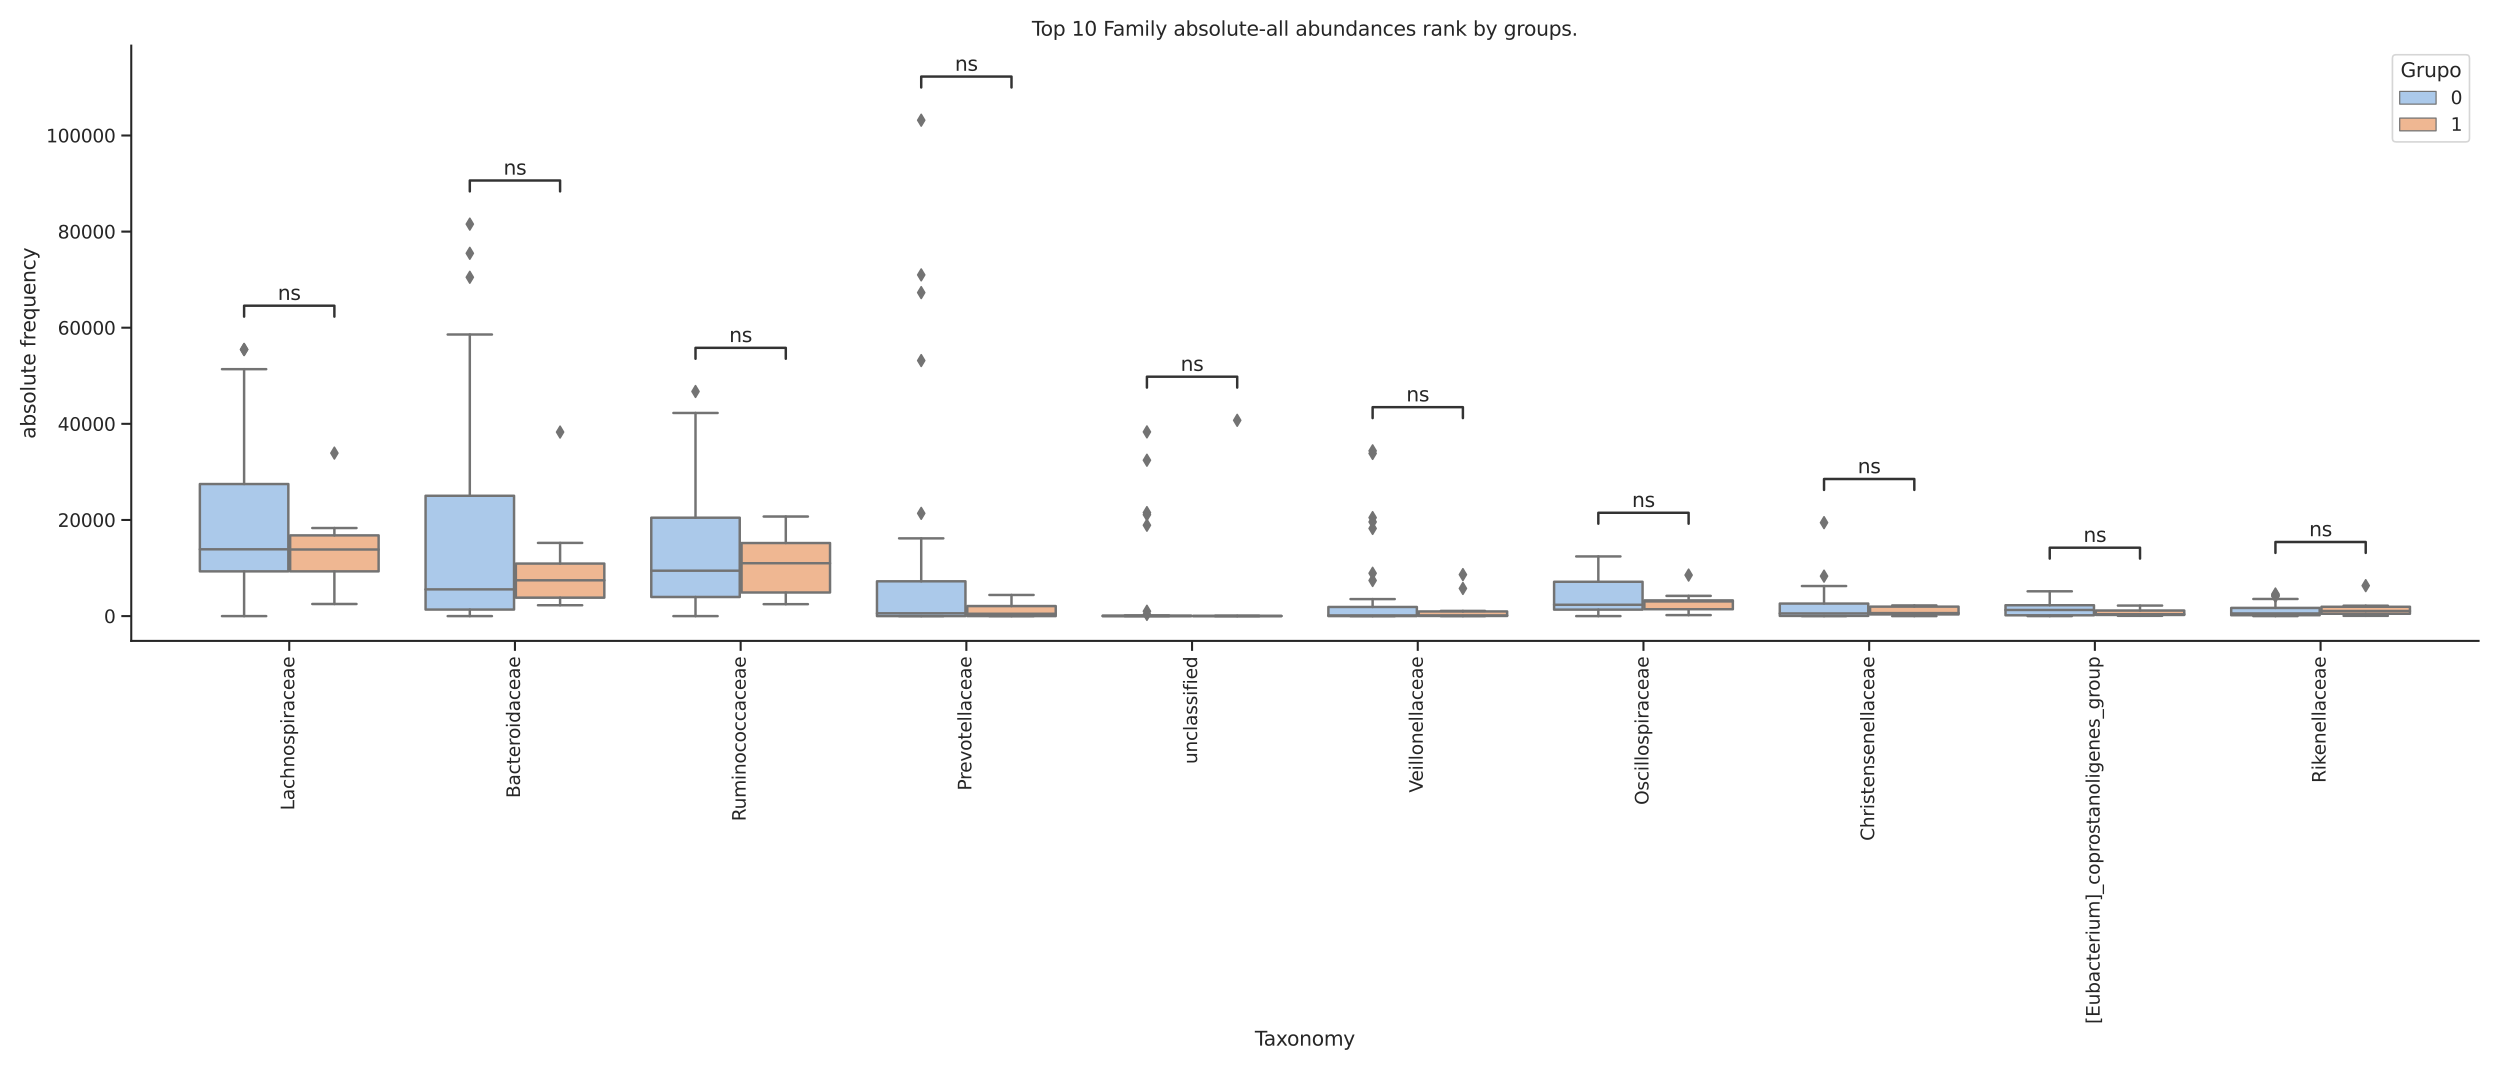<?xml version="1.0" encoding="utf-8" standalone="no"?>
<!DOCTYPE svg PUBLIC "-//W3C//DTD SVG 1.1//EN"
  "http://www.w3.org/Graphics/SVG/1.1/DTD/svg11.dtd">
<svg xmlns:xlink="http://www.w3.org/1999/xlink" width="1512pt" height="648pt" viewBox="0 0 1512 648" xmlns="http://www.w3.org/2000/svg" version="1.1">
 <defs>
  <style type="text/css">*{stroke-linejoin: round; stroke-linecap: butt}</style>
 </defs>
 <g id="figure_1">
  <g id="patch_1">
   <path d="M 0 648 
L 1512 648 
L 1512 0 
L 0 0 
z
" style="fill: #ffffff"/>
  </g>
  <g id="axes_1">
   <g id="patch_2">
    <path d="M 79.38 387.63 
L 1499.04 387.63 
L 1499.04 27.6 
L 79.38 27.6 
z
" style="fill: #ffffff"/>
   </g>
   <g id="matplotlib.axis_1">
    <g id="xtick_1">
     <g id="line2d_1">
      <defs>
       <path id="m377eefdcc5" d="M 0 0 
L 0 6 
" style="stroke: #262626; stroke-width: 1.25"/>
      </defs>
      <g>
       <use xlink:href="#m377eefdcc5" x="174.934" y="387.63" style="fill: #262626; stroke: #262626; stroke-width: 1.25"/>
      </g>
     </g>
     <g id="text_1">
      <!-- Lachnospiraceae -->
      <g style="fill: #262626" transform="translate(177.969 490.08)rotate(-90)scale(0.11 -0.11)">
       <defs>
        <path id="DejaVuSans-4c" d="M 628 4666 
L 1259 4666 
L 1259 531 
L 3531 531 
L 3531 0 
L 628 0 
L 628 4666 
z
" transform="scale(0.016)"/>
        <path id="DejaVuSans-61" d="M 2194 1759 
Q 1497 1759 1228 1600 
Q 959 1441 959 1056 
Q 959 750 1161 570 
Q 1363 391 1709 391 
Q 2188 391 2477 730 
Q 2766 1069 2766 1631 
L 2766 1759 
L 2194 1759 
z
M 3341 1997 
L 3341 0 
L 2766 0 
L 2766 531 
Q 2569 213 2275 61 
Q 1981 -91 1556 -91 
Q 1019 -91 701 211 
Q 384 513 384 1019 
Q 384 1609 779 1909 
Q 1175 2209 1959 2209 
L 2766 2209 
L 2766 2266 
Q 2766 2663 2505 2880 
Q 2244 3097 1772 3097 
Q 1472 3097 1187 3025 
Q 903 2953 641 2809 
L 641 3341 
Q 956 3463 1253 3523 
Q 1550 3584 1831 3584 
Q 2591 3584 2966 3190 
Q 3341 2797 3341 1997 
z
" transform="scale(0.016)"/>
        <path id="DejaVuSans-63" d="M 3122 3366 
L 3122 2828 
Q 2878 2963 2633 3030 
Q 2388 3097 2138 3097 
Q 1578 3097 1268 2742 
Q 959 2388 959 1747 
Q 959 1106 1268 751 
Q 1578 397 2138 397 
Q 2388 397 2633 464 
Q 2878 531 3122 666 
L 3122 134 
Q 2881 22 2623 -34 
Q 2366 -91 2075 -91 
Q 1284 -91 818 406 
Q 353 903 353 1747 
Q 353 2603 823 3093 
Q 1294 3584 2113 3584 
Q 2378 3584 2631 3529 
Q 2884 3475 3122 3366 
z
" transform="scale(0.016)"/>
        <path id="DejaVuSans-68" d="M 3513 2113 
L 3513 0 
L 2938 0 
L 2938 2094 
Q 2938 2591 2744 2837 
Q 2550 3084 2163 3084 
Q 1697 3084 1428 2787 
Q 1159 2491 1159 1978 
L 1159 0 
L 581 0 
L 581 4863 
L 1159 4863 
L 1159 2956 
Q 1366 3272 1645 3428 
Q 1925 3584 2291 3584 
Q 2894 3584 3203 3211 
Q 3513 2838 3513 2113 
z
" transform="scale(0.016)"/>
        <path id="DejaVuSans-6e" d="M 3513 2113 
L 3513 0 
L 2938 0 
L 2938 2094 
Q 2938 2591 2744 2837 
Q 2550 3084 2163 3084 
Q 1697 3084 1428 2787 
Q 1159 2491 1159 1978 
L 1159 0 
L 581 0 
L 581 3500 
L 1159 3500 
L 1159 2956 
Q 1366 3272 1645 3428 
Q 1925 3584 2291 3584 
Q 2894 3584 3203 3211 
Q 3513 2838 3513 2113 
z
" transform="scale(0.016)"/>
        <path id="DejaVuSans-6f" d="M 1959 3097 
Q 1497 3097 1228 2736 
Q 959 2375 959 1747 
Q 959 1119 1226 758 
Q 1494 397 1959 397 
Q 2419 397 2687 759 
Q 2956 1122 2956 1747 
Q 2956 2369 2687 2733 
Q 2419 3097 1959 3097 
z
M 1959 3584 
Q 2709 3584 3137 3096 
Q 3566 2609 3566 1747 
Q 3566 888 3137 398 
Q 2709 -91 1959 -91 
Q 1206 -91 779 398 
Q 353 888 353 1747 
Q 353 2609 779 3096 
Q 1206 3584 1959 3584 
z
" transform="scale(0.016)"/>
        <path id="DejaVuSans-73" d="M 2834 3397 
L 2834 2853 
Q 2591 2978 2328 3040 
Q 2066 3103 1784 3103 
Q 1356 3103 1142 2972 
Q 928 2841 928 2578 
Q 928 2378 1081 2264 
Q 1234 2150 1697 2047 
L 1894 2003 
Q 2506 1872 2764 1633 
Q 3022 1394 3022 966 
Q 3022 478 2636 193 
Q 2250 -91 1575 -91 
Q 1294 -91 989 -36 
Q 684 19 347 128 
L 347 722 
Q 666 556 975 473 
Q 1284 391 1588 391 
Q 1994 391 2212 530 
Q 2431 669 2431 922 
Q 2431 1156 2273 1281 
Q 2116 1406 1581 1522 
L 1381 1569 
Q 847 1681 609 1914 
Q 372 2147 372 2553 
Q 372 3047 722 3315 
Q 1072 3584 1716 3584 
Q 2034 3584 2315 3537 
Q 2597 3491 2834 3397 
z
" transform="scale(0.016)"/>
        <path id="DejaVuSans-70" d="M 1159 525 
L 1159 -1331 
L 581 -1331 
L 581 3500 
L 1159 3500 
L 1159 2969 
Q 1341 3281 1617 3432 
Q 1894 3584 2278 3584 
Q 2916 3584 3314 3078 
Q 3713 2572 3713 1747 
Q 3713 922 3314 415 
Q 2916 -91 2278 -91 
Q 1894 -91 1617 61 
Q 1341 213 1159 525 
z
M 3116 1747 
Q 3116 2381 2855 2742 
Q 2594 3103 2138 3103 
Q 1681 3103 1420 2742 
Q 1159 2381 1159 1747 
Q 1159 1113 1420 752 
Q 1681 391 2138 391 
Q 2594 391 2855 752 
Q 3116 1113 3116 1747 
z
" transform="scale(0.016)"/>
        <path id="DejaVuSans-69" d="M 603 3500 
L 1178 3500 
L 1178 0 
L 603 0 
L 603 3500 
z
M 603 4863 
L 1178 4863 
L 1178 4134 
L 603 4134 
L 603 4863 
z
" transform="scale(0.016)"/>
        <path id="DejaVuSans-72" d="M 2631 2963 
Q 2534 3019 2420 3045 
Q 2306 3072 2169 3072 
Q 1681 3072 1420 2755 
Q 1159 2438 1159 1844 
L 1159 0 
L 581 0 
L 581 3500 
L 1159 3500 
L 1159 2956 
Q 1341 3275 1631 3429 
Q 1922 3584 2338 3584 
Q 2397 3584 2469 3576 
Q 2541 3569 2628 3553 
L 2631 2963 
z
" transform="scale(0.016)"/>
        <path id="DejaVuSans-65" d="M 3597 1894 
L 3597 1613 
L 953 1613 
Q 991 1019 1311 708 
Q 1631 397 2203 397 
Q 2534 397 2845 478 
Q 3156 559 3463 722 
L 3463 178 
Q 3153 47 2828 -22 
Q 2503 -91 2169 -91 
Q 1331 -91 842 396 
Q 353 884 353 1716 
Q 353 2575 817 3079 
Q 1281 3584 2069 3584 
Q 2775 3584 3186 3129 
Q 3597 2675 3597 1894 
z
M 3022 2063 
Q 3016 2534 2758 2815 
Q 2500 3097 2075 3097 
Q 1594 3097 1305 2825 
Q 1016 2553 972 2059 
L 3022 2063 
z
" transform="scale(0.016)"/>
       </defs>
       <use xlink:href="#DejaVuSans-4c"/>
       <use xlink:href="#DejaVuSans-61" x="55.713"/>
       <use xlink:href="#DejaVuSans-63" x="116.992"/>
       <use xlink:href="#DejaVuSans-68" x="171.973"/>
       <use xlink:href="#DejaVuSans-6e" x="235.352"/>
       <use xlink:href="#DejaVuSans-6f" x="298.73"/>
       <use xlink:href="#DejaVuSans-73" x="359.912"/>
       <use xlink:href="#DejaVuSans-70" x="412.012"/>
       <use xlink:href="#DejaVuSans-69" x="475.488"/>
       <use xlink:href="#DejaVuSans-72" x="503.271"/>
       <use xlink:href="#DejaVuSans-61" x="544.385"/>
       <use xlink:href="#DejaVuSans-63" x="605.664"/>
       <use xlink:href="#DejaVuSans-65" x="660.645"/>
       <use xlink:href="#DejaVuSans-61" x="722.168"/>
       <use xlink:href="#DejaVuSans-65" x="783.447"/>
      </g>
     </g>
    </g>
    <g id="xtick_2">
     <g id="line2d_2">
      <g>
       <use xlink:href="#m377eefdcc5" x="311.44" y="387.63" style="fill: #262626; stroke: #262626; stroke-width: 1.25"/>
      </g>
     </g>
     <g id="text_2">
      <!-- Bacteroidaceae -->
      <g style="fill: #262626" transform="translate(314.475 482.658)rotate(-90)scale(0.11 -0.11)">
       <defs>
        <path id="DejaVuSans-42" d="M 1259 2228 
L 1259 519 
L 2272 519 
Q 2781 519 3026 730 
Q 3272 941 3272 1375 
Q 3272 1813 3026 2020 
Q 2781 2228 2272 2228 
L 1259 2228 
z
M 1259 4147 
L 1259 2741 
L 2194 2741 
Q 2656 2741 2882 2914 
Q 3109 3088 3109 3444 
Q 3109 3797 2882 3972 
Q 2656 4147 2194 4147 
L 1259 4147 
z
M 628 4666 
L 2241 4666 
Q 2963 4666 3353 4366 
Q 3744 4066 3744 3513 
Q 3744 3084 3544 2831 
Q 3344 2578 2956 2516 
Q 3422 2416 3680 2098 
Q 3938 1781 3938 1306 
Q 3938 681 3513 340 
Q 3088 0 2303 0 
L 628 0 
L 628 4666 
z
" transform="scale(0.016)"/>
        <path id="DejaVuSans-74" d="M 1172 4494 
L 1172 3500 
L 2356 3500 
L 2356 3053 
L 1172 3053 
L 1172 1153 
Q 1172 725 1289 603 
Q 1406 481 1766 481 
L 2356 481 
L 2356 0 
L 1766 0 
Q 1100 0 847 248 
Q 594 497 594 1153 
L 594 3053 
L 172 3053 
L 172 3500 
L 594 3500 
L 594 4494 
L 1172 4494 
z
" transform="scale(0.016)"/>
        <path id="DejaVuSans-64" d="M 2906 2969 
L 2906 4863 
L 3481 4863 
L 3481 0 
L 2906 0 
L 2906 525 
Q 2725 213 2448 61 
Q 2172 -91 1784 -91 
Q 1150 -91 751 415 
Q 353 922 353 1747 
Q 353 2572 751 3078 
Q 1150 3584 1784 3584 
Q 2172 3584 2448 3432 
Q 2725 3281 2906 2969 
z
M 947 1747 
Q 947 1113 1208 752 
Q 1469 391 1925 391 
Q 2381 391 2643 752 
Q 2906 1113 2906 1747 
Q 2906 2381 2643 2742 
Q 2381 3103 1925 3103 
Q 1469 3103 1208 2742 
Q 947 2381 947 1747 
z
" transform="scale(0.016)"/>
       </defs>
       <use xlink:href="#DejaVuSans-42"/>
       <use xlink:href="#DejaVuSans-61" x="68.604"/>
       <use xlink:href="#DejaVuSans-63" x="129.883"/>
       <use xlink:href="#DejaVuSans-74" x="184.863"/>
       <use xlink:href="#DejaVuSans-65" x="224.072"/>
       <use xlink:href="#DejaVuSans-72" x="285.596"/>
       <use xlink:href="#DejaVuSans-6f" x="324.459"/>
       <use xlink:href="#DejaVuSans-69" x="385.641"/>
       <use xlink:href="#DejaVuSans-64" x="413.424"/>
       <use xlink:href="#DejaVuSans-61" x="476.9"/>
       <use xlink:href="#DejaVuSans-63" x="538.18"/>
       <use xlink:href="#DejaVuSans-65" x="593.16"/>
       <use xlink:href="#DejaVuSans-61" x="654.684"/>
       <use xlink:href="#DejaVuSans-65" x="715.963"/>
      </g>
     </g>
    </g>
    <g id="xtick_3">
     <g id="line2d_3">
      <g>
       <use xlink:href="#m377eefdcc5" x="447.946" y="387.63" style="fill: #262626; stroke: #262626; stroke-width: 1.25"/>
      </g>
     </g>
     <g id="text_3">
      <!-- Ruminococcaceae -->
      <g style="fill: #262626" transform="translate(450.981 496.665)rotate(-90)scale(0.11 -0.11)">
       <defs>
        <path id="DejaVuSans-52" d="M 2841 2188 
Q 3044 2119 3236 1894 
Q 3428 1669 3622 1275 
L 4263 0 
L 3584 0 
L 2988 1197 
Q 2756 1666 2539 1819 
Q 2322 1972 1947 1972 
L 1259 1972 
L 1259 0 
L 628 0 
L 628 4666 
L 2053 4666 
Q 2853 4666 3247 4331 
Q 3641 3997 3641 3322 
Q 3641 2881 3436 2590 
Q 3231 2300 2841 2188 
z
M 1259 4147 
L 1259 2491 
L 2053 2491 
Q 2509 2491 2742 2702 
Q 2975 2913 2975 3322 
Q 2975 3731 2742 3939 
Q 2509 4147 2053 4147 
L 1259 4147 
z
" transform="scale(0.016)"/>
        <path id="DejaVuSans-75" d="M 544 1381 
L 544 3500 
L 1119 3500 
L 1119 1403 
Q 1119 906 1312 657 
Q 1506 409 1894 409 
Q 2359 409 2629 706 
Q 2900 1003 2900 1516 
L 2900 3500 
L 3475 3500 
L 3475 0 
L 2900 0 
L 2900 538 
Q 2691 219 2414 64 
Q 2138 -91 1772 -91 
Q 1169 -91 856 284 
Q 544 659 544 1381 
z
M 1991 3584 
L 1991 3584 
z
" transform="scale(0.016)"/>
        <path id="DejaVuSans-6d" d="M 3328 2828 
Q 3544 3216 3844 3400 
Q 4144 3584 4550 3584 
Q 5097 3584 5394 3201 
Q 5691 2819 5691 2113 
L 5691 0 
L 5113 0 
L 5113 2094 
Q 5113 2597 4934 2840 
Q 4756 3084 4391 3084 
Q 3944 3084 3684 2787 
Q 3425 2491 3425 1978 
L 3425 0 
L 2847 0 
L 2847 2094 
Q 2847 2600 2669 2842 
Q 2491 3084 2119 3084 
Q 1678 3084 1418 2786 
Q 1159 2488 1159 1978 
L 1159 0 
L 581 0 
L 581 3500 
L 1159 3500 
L 1159 2956 
Q 1356 3278 1631 3431 
Q 1906 3584 2284 3584 
Q 2666 3584 2933 3390 
Q 3200 3197 3328 2828 
z
" transform="scale(0.016)"/>
       </defs>
       <use xlink:href="#DejaVuSans-52"/>
       <use xlink:href="#DejaVuSans-75" x="64.982"/>
       <use xlink:href="#DejaVuSans-6d" x="128.361"/>
       <use xlink:href="#DejaVuSans-69" x="225.773"/>
       <use xlink:href="#DejaVuSans-6e" x="253.557"/>
       <use xlink:href="#DejaVuSans-6f" x="316.936"/>
       <use xlink:href="#DejaVuSans-63" x="378.117"/>
       <use xlink:href="#DejaVuSans-6f" x="433.098"/>
       <use xlink:href="#DejaVuSans-63" x="494.279"/>
       <use xlink:href="#DejaVuSans-63" x="549.26"/>
       <use xlink:href="#DejaVuSans-61" x="604.24"/>
       <use xlink:href="#DejaVuSans-63" x="665.52"/>
       <use xlink:href="#DejaVuSans-65" x="720.5"/>
       <use xlink:href="#DejaVuSans-61" x="782.023"/>
       <use xlink:href="#DejaVuSans-65" x="843.303"/>
      </g>
     </g>
    </g>
    <g id="xtick_4">
     <g id="line2d_4">
      <g>
       <use xlink:href="#m377eefdcc5" x="584.451" y="387.63" style="fill: #262626; stroke: #262626; stroke-width: 1.25"/>
      </g>
     </g>
     <g id="text_4">
      <!-- Prevotellaceae -->
      <g style="fill: #262626" transform="translate(587.487 478.114)rotate(-90)scale(0.11 -0.11)">
       <defs>
        <path id="DejaVuSans-50" d="M 1259 4147 
L 1259 2394 
L 2053 2394 
Q 2494 2394 2734 2622 
Q 2975 2850 2975 3272 
Q 2975 3691 2734 3919 
Q 2494 4147 2053 4147 
L 1259 4147 
z
M 628 4666 
L 2053 4666 
Q 2838 4666 3239 4311 
Q 3641 3956 3641 3272 
Q 3641 2581 3239 2228 
Q 2838 1875 2053 1875 
L 1259 1875 
L 1259 0 
L 628 0 
L 628 4666 
z
" transform="scale(0.016)"/>
        <path id="DejaVuSans-76" d="M 191 3500 
L 800 3500 
L 1894 563 
L 2988 3500 
L 3597 3500 
L 2284 0 
L 1503 0 
L 191 3500 
z
" transform="scale(0.016)"/>
        <path id="DejaVuSans-6c" d="M 603 4863 
L 1178 4863 
L 1178 0 
L 603 0 
L 603 4863 
z
" transform="scale(0.016)"/>
       </defs>
       <use xlink:href="#DejaVuSans-50"/>
       <use xlink:href="#DejaVuSans-72" x="58.553"/>
       <use xlink:href="#DejaVuSans-65" x="97.416"/>
       <use xlink:href="#DejaVuSans-76" x="158.939"/>
       <use xlink:href="#DejaVuSans-6f" x="218.119"/>
       <use xlink:href="#DejaVuSans-74" x="279.301"/>
       <use xlink:href="#DejaVuSans-65" x="318.51"/>
       <use xlink:href="#DejaVuSans-6c" x="380.033"/>
       <use xlink:href="#DejaVuSans-6c" x="407.816"/>
       <use xlink:href="#DejaVuSans-61" x="435.6"/>
       <use xlink:href="#DejaVuSans-63" x="496.879"/>
       <use xlink:href="#DejaVuSans-65" x="551.859"/>
       <use xlink:href="#DejaVuSans-61" x="613.383"/>
       <use xlink:href="#DejaVuSans-65" x="674.662"/>
      </g>
     </g>
    </g>
    <g id="xtick_5">
     <g id="line2d_5">
      <g>
       <use xlink:href="#m377eefdcc5" x="720.957" y="387.63" style="fill: #262626; stroke: #262626; stroke-width: 1.25"/>
      </g>
     </g>
     <g id="text_5">
      <!-- unclassified -->
      <g style="fill: #262626" transform="translate(723.992 462.114)rotate(-90)scale(0.11 -0.11)">
       <defs>
        <path id="DejaVuSans-66" d="M 2375 4863 
L 2375 4384 
L 1825 4384 
Q 1516 4384 1395 4259 
Q 1275 4134 1275 3809 
L 1275 3500 
L 2222 3500 
L 2222 3053 
L 1275 3053 
L 1275 0 
L 697 0 
L 697 3053 
L 147 3053 
L 147 3500 
L 697 3500 
L 697 3744 
Q 697 4328 969 4595 
Q 1241 4863 1831 4863 
L 2375 4863 
z
" transform="scale(0.016)"/>
       </defs>
       <use xlink:href="#DejaVuSans-75"/>
       <use xlink:href="#DejaVuSans-6e" x="63.379"/>
       <use xlink:href="#DejaVuSans-63" x="126.758"/>
       <use xlink:href="#DejaVuSans-6c" x="181.738"/>
       <use xlink:href="#DejaVuSans-61" x="209.521"/>
       <use xlink:href="#DejaVuSans-73" x="270.801"/>
       <use xlink:href="#DejaVuSans-73" x="322.9"/>
       <use xlink:href="#DejaVuSans-69" x="375"/>
       <use xlink:href="#DejaVuSans-66" x="402.783"/>
       <use xlink:href="#DejaVuSans-69" x="437.988"/>
       <use xlink:href="#DejaVuSans-65" x="465.771"/>
       <use xlink:href="#DejaVuSans-64" x="527.295"/>
      </g>
     </g>
    </g>
    <g id="xtick_6">
     <g id="line2d_6">
      <g>
       <use xlink:href="#m377eefdcc5" x="857.463" y="387.63" style="fill: #262626; stroke: #262626; stroke-width: 1.25"/>
      </g>
     </g>
     <g id="text_6">
      <!-- Veillonellaceae -->
      <g style="fill: #262626" transform="translate(860.498 479.388)rotate(-90)scale(0.11 -0.11)">
       <defs>
        <path id="DejaVuSans-56" d="M 1831 0 
L 50 4666 
L 709 4666 
L 2188 738 
L 3669 4666 
L 4325 4666 
L 2547 0 
L 1831 0 
z
" transform="scale(0.016)"/>
       </defs>
       <use xlink:href="#DejaVuSans-56"/>
       <use xlink:href="#DejaVuSans-65" x="60.658"/>
       <use xlink:href="#DejaVuSans-69" x="122.182"/>
       <use xlink:href="#DejaVuSans-6c" x="149.965"/>
       <use xlink:href="#DejaVuSans-6c" x="177.748"/>
       <use xlink:href="#DejaVuSans-6f" x="205.531"/>
       <use xlink:href="#DejaVuSans-6e" x="266.713"/>
       <use xlink:href="#DejaVuSans-65" x="330.092"/>
       <use xlink:href="#DejaVuSans-6c" x="391.615"/>
       <use xlink:href="#DejaVuSans-6c" x="419.398"/>
       <use xlink:href="#DejaVuSans-61" x="447.182"/>
       <use xlink:href="#DejaVuSans-63" x="508.461"/>
       <use xlink:href="#DejaVuSans-65" x="563.441"/>
       <use xlink:href="#DejaVuSans-61" x="624.965"/>
       <use xlink:href="#DejaVuSans-65" x="686.244"/>
      </g>
     </g>
    </g>
    <g id="xtick_7">
     <g id="line2d_7">
      <g>
       <use xlink:href="#m377eefdcc5" x="993.969" y="387.63" style="fill: #262626; stroke: #262626; stroke-width: 1.25"/>
      </g>
     </g>
     <g id="text_7">
      <!-- Oscillospiraceae -->
      <g style="fill: #262626" transform="translate(997.004 486.825)rotate(-90)scale(0.11 -0.11)">
       <defs>
        <path id="DejaVuSans-4f" d="M 2522 4238 
Q 1834 4238 1429 3725 
Q 1025 3213 1025 2328 
Q 1025 1447 1429 934 
Q 1834 422 2522 422 
Q 3209 422 3611 934 
Q 4013 1447 4013 2328 
Q 4013 3213 3611 3725 
Q 3209 4238 2522 4238 
z
M 2522 4750 
Q 3503 4750 4090 4092 
Q 4678 3434 4678 2328 
Q 4678 1225 4090 567 
Q 3503 -91 2522 -91 
Q 1538 -91 948 565 
Q 359 1222 359 2328 
Q 359 3434 948 4092 
Q 1538 4750 2522 4750 
z
" transform="scale(0.016)"/>
       </defs>
       <use xlink:href="#DejaVuSans-4f"/>
       <use xlink:href="#DejaVuSans-73" x="78.711"/>
       <use xlink:href="#DejaVuSans-63" x="130.811"/>
       <use xlink:href="#DejaVuSans-69" x="185.791"/>
       <use xlink:href="#DejaVuSans-6c" x="213.574"/>
       <use xlink:href="#DejaVuSans-6c" x="241.357"/>
       <use xlink:href="#DejaVuSans-6f" x="269.141"/>
       <use xlink:href="#DejaVuSans-73" x="330.322"/>
       <use xlink:href="#DejaVuSans-70" x="382.422"/>
       <use xlink:href="#DejaVuSans-69" x="445.898"/>
       <use xlink:href="#DejaVuSans-72" x="473.682"/>
       <use xlink:href="#DejaVuSans-61" x="514.795"/>
       <use xlink:href="#DejaVuSans-63" x="576.074"/>
       <use xlink:href="#DejaVuSans-65" x="631.055"/>
       <use xlink:href="#DejaVuSans-61" x="692.578"/>
       <use xlink:href="#DejaVuSans-65" x="753.857"/>
      </g>
     </g>
    </g>
    <g id="xtick_8">
     <g id="line2d_8">
      <g>
       <use xlink:href="#m377eefdcc5" x="1130.474" y="387.63" style="fill: #262626; stroke: #262626; stroke-width: 1.25"/>
      </g>
     </g>
     <g id="text_8">
      <!-- Christensenellaceae -->
      <g style="fill: #262626" transform="translate(1133.51 508.56)rotate(-90)scale(0.11 -0.11)">
       <defs>
        <path id="DejaVuSans-43" d="M 4122 4306 
L 4122 3641 
Q 3803 3938 3442 4084 
Q 3081 4231 2675 4231 
Q 1875 4231 1450 3742 
Q 1025 3253 1025 2328 
Q 1025 1406 1450 917 
Q 1875 428 2675 428 
Q 3081 428 3442 575 
Q 3803 722 4122 1019 
L 4122 359 
Q 3791 134 3420 21 
Q 3050 -91 2638 -91 
Q 1578 -91 968 557 
Q 359 1206 359 2328 
Q 359 3453 968 4101 
Q 1578 4750 2638 4750 
Q 3056 4750 3426 4639 
Q 3797 4528 4122 4306 
z
" transform="scale(0.016)"/>
       </defs>
       <use xlink:href="#DejaVuSans-43"/>
       <use xlink:href="#DejaVuSans-68" x="69.824"/>
       <use xlink:href="#DejaVuSans-72" x="133.203"/>
       <use xlink:href="#DejaVuSans-69" x="174.316"/>
       <use xlink:href="#DejaVuSans-73" x="202.1"/>
       <use xlink:href="#DejaVuSans-74" x="254.199"/>
       <use xlink:href="#DejaVuSans-65" x="293.408"/>
       <use xlink:href="#DejaVuSans-6e" x="354.932"/>
       <use xlink:href="#DejaVuSans-73" x="418.311"/>
       <use xlink:href="#DejaVuSans-65" x="470.41"/>
       <use xlink:href="#DejaVuSans-6e" x="531.934"/>
       <use xlink:href="#DejaVuSans-65" x="595.312"/>
       <use xlink:href="#DejaVuSans-6c" x="656.836"/>
       <use xlink:href="#DejaVuSans-6c" x="684.619"/>
       <use xlink:href="#DejaVuSans-61" x="712.402"/>
       <use xlink:href="#DejaVuSans-63" x="773.682"/>
       <use xlink:href="#DejaVuSans-65" x="828.662"/>
       <use xlink:href="#DejaVuSans-61" x="890.186"/>
       <use xlink:href="#DejaVuSans-65" x="951.465"/>
      </g>
     </g>
    </g>
    <g id="xtick_9">
     <g id="line2d_9">
      <g>
       <use xlink:href="#m377eefdcc5" x="1266.98" y="387.63" style="fill: #262626; stroke: #262626; stroke-width: 1.25"/>
      </g>
     </g>
     <g id="text_9">
      <!-- [Eubacterium]_coprostanoligenes_group -->
      <g style="fill: #262626" transform="translate(1269.863 619.282)rotate(-90)scale(0.11 -0.11)">
       <defs>
        <path id="DejaVuSans-5b" d="M 550 4863 
L 1875 4863 
L 1875 4416 
L 1125 4416 
L 1125 -397 
L 1875 -397 
L 1875 -844 
L 550 -844 
L 550 4863 
z
" transform="scale(0.016)"/>
        <path id="DejaVuSans-45" d="M 628 4666 
L 3578 4666 
L 3578 4134 
L 1259 4134 
L 1259 2753 
L 3481 2753 
L 3481 2222 
L 1259 2222 
L 1259 531 
L 3634 531 
L 3634 0 
L 628 0 
L 628 4666 
z
" transform="scale(0.016)"/>
        <path id="DejaVuSans-62" d="M 3116 1747 
Q 3116 2381 2855 2742 
Q 2594 3103 2138 3103 
Q 1681 3103 1420 2742 
Q 1159 2381 1159 1747 
Q 1159 1113 1420 752 
Q 1681 391 2138 391 
Q 2594 391 2855 752 
Q 3116 1113 3116 1747 
z
M 1159 2969 
Q 1341 3281 1617 3432 
Q 1894 3584 2278 3584 
Q 2916 3584 3314 3078 
Q 3713 2572 3713 1747 
Q 3713 922 3314 415 
Q 2916 -91 2278 -91 
Q 1894 -91 1617 61 
Q 1341 213 1159 525 
L 1159 0 
L 581 0 
L 581 4863 
L 1159 4863 
L 1159 2969 
z
" transform="scale(0.016)"/>
        <path id="DejaVuSans-5d" d="M 1947 4863 
L 1947 -844 
L 622 -844 
L 622 -397 
L 1369 -397 
L 1369 4416 
L 622 4416 
L 622 4863 
L 1947 4863 
z
" transform="scale(0.016)"/>
        <path id="DejaVuSans-5f" d="M 3263 -1063 
L 3263 -1509 
L -63 -1509 
L -63 -1063 
L 3263 -1063 
z
" transform="scale(0.016)"/>
        <path id="DejaVuSans-67" d="M 2906 1791 
Q 2906 2416 2648 2759 
Q 2391 3103 1925 3103 
Q 1463 3103 1205 2759 
Q 947 2416 947 1791 
Q 947 1169 1205 825 
Q 1463 481 1925 481 
Q 2391 481 2648 825 
Q 2906 1169 2906 1791 
z
M 3481 434 
Q 3481 -459 3084 -895 
Q 2688 -1331 1869 -1331 
Q 1566 -1331 1297 -1286 
Q 1028 -1241 775 -1147 
L 775 -588 
Q 1028 -725 1275 -790 
Q 1522 -856 1778 -856 
Q 2344 -856 2625 -561 
Q 2906 -266 2906 331 
L 2906 616 
Q 2728 306 2450 153 
Q 2172 0 1784 0 
Q 1141 0 747 490 
Q 353 981 353 1791 
Q 353 2603 747 3093 
Q 1141 3584 1784 3584 
Q 2172 3584 2450 3431 
Q 2728 3278 2906 2969 
L 2906 3500 
L 3481 3500 
L 3481 434 
z
" transform="scale(0.016)"/>
       </defs>
       <use xlink:href="#DejaVuSans-5b"/>
       <use xlink:href="#DejaVuSans-45" x="39.014"/>
       <use xlink:href="#DejaVuSans-75" x="102.197"/>
       <use xlink:href="#DejaVuSans-62" x="165.576"/>
       <use xlink:href="#DejaVuSans-61" x="229.053"/>
       <use xlink:href="#DejaVuSans-63" x="290.332"/>
       <use xlink:href="#DejaVuSans-74" x="345.312"/>
       <use xlink:href="#DejaVuSans-65" x="384.521"/>
       <use xlink:href="#DejaVuSans-72" x="446.045"/>
       <use xlink:href="#DejaVuSans-69" x="487.158"/>
       <use xlink:href="#DejaVuSans-75" x="514.941"/>
       <use xlink:href="#DejaVuSans-6d" x="578.32"/>
       <use xlink:href="#DejaVuSans-5d" x="675.732"/>
       <use xlink:href="#DejaVuSans-5f" x="714.746"/>
       <use xlink:href="#DejaVuSans-63" x="764.746"/>
       <use xlink:href="#DejaVuSans-6f" x="819.727"/>
       <use xlink:href="#DejaVuSans-70" x="880.908"/>
       <use xlink:href="#DejaVuSans-72" x="944.385"/>
       <use xlink:href="#DejaVuSans-6f" x="983.248"/>
       <use xlink:href="#DejaVuSans-73" x="1044.43"/>
       <use xlink:href="#DejaVuSans-74" x="1096.529"/>
       <use xlink:href="#DejaVuSans-61" x="1135.738"/>
       <use xlink:href="#DejaVuSans-6e" x="1197.018"/>
       <use xlink:href="#DejaVuSans-6f" x="1260.396"/>
       <use xlink:href="#DejaVuSans-6c" x="1321.578"/>
       <use xlink:href="#DejaVuSans-69" x="1349.361"/>
       <use xlink:href="#DejaVuSans-67" x="1377.145"/>
       <use xlink:href="#DejaVuSans-65" x="1440.621"/>
       <use xlink:href="#DejaVuSans-6e" x="1502.145"/>
       <use xlink:href="#DejaVuSans-65" x="1565.523"/>
       <use xlink:href="#DejaVuSans-73" x="1627.047"/>
       <use xlink:href="#DejaVuSans-5f" x="1679.146"/>
       <use xlink:href="#DejaVuSans-67" x="1729.146"/>
       <use xlink:href="#DejaVuSans-72" x="1792.623"/>
       <use xlink:href="#DejaVuSans-6f" x="1831.486"/>
       <use xlink:href="#DejaVuSans-75" x="1892.668"/>
       <use xlink:href="#DejaVuSans-70" x="1956.047"/>
      </g>
     </g>
    </g>
    <g id="xtick_10">
     <g id="line2d_10">
      <g>
       <use xlink:href="#m377eefdcc5" x="1403.486" y="387.63" style="fill: #262626; stroke: #262626; stroke-width: 1.25"/>
      </g>
     </g>
     <g id="text_10">
      <!-- Rikenellaceae -->
      <g style="fill: #262626" transform="translate(1406.521 473.487)rotate(-90)scale(0.11 -0.11)">
       <defs>
        <path id="DejaVuSans-6b" d="M 581 4863 
L 1159 4863 
L 1159 1991 
L 2875 3500 
L 3609 3500 
L 1753 1863 
L 3688 0 
L 2938 0 
L 1159 1709 
L 1159 0 
L 581 0 
L 581 4863 
z
" transform="scale(0.016)"/>
       </defs>
       <use xlink:href="#DejaVuSans-52"/>
       <use xlink:href="#DejaVuSans-69" x="69.482"/>
       <use xlink:href="#DejaVuSans-6b" x="97.266"/>
       <use xlink:href="#DejaVuSans-65" x="151.551"/>
       <use xlink:href="#DejaVuSans-6e" x="213.074"/>
       <use xlink:href="#DejaVuSans-65" x="276.453"/>
       <use xlink:href="#DejaVuSans-6c" x="337.977"/>
       <use xlink:href="#DejaVuSans-6c" x="365.76"/>
       <use xlink:href="#DejaVuSans-61" x="393.543"/>
       <use xlink:href="#DejaVuSans-63" x="454.822"/>
       <use xlink:href="#DejaVuSans-65" x="509.803"/>
       <use xlink:href="#DejaVuSans-61" x="571.326"/>
       <use xlink:href="#DejaVuSans-65" x="632.605"/>
      </g>
     </g>
    </g>
    <g id="text_11">
     <!-- Taxonomy -->
     <g style="fill: #262626" transform="translate(758.954 632.4)scale(0.12 -0.12)">
      <defs>
       <path id="DejaVuSans-54" d="M -19 4666 
L 3928 4666 
L 3928 4134 
L 2272 4134 
L 2272 0 
L 1638 0 
L 1638 4134 
L -19 4134 
L -19 4666 
z
" transform="scale(0.016)"/>
       <path id="DejaVuSans-78" d="M 3513 3500 
L 2247 1797 
L 3578 0 
L 2900 0 
L 1881 1375 
L 863 0 
L 184 0 
L 1544 1831 
L 300 3500 
L 978 3500 
L 1906 2253 
L 2834 3500 
L 3513 3500 
z
" transform="scale(0.016)"/>
       <path id="DejaVuSans-79" d="M 2059 -325 
Q 1816 -950 1584 -1140 
Q 1353 -1331 966 -1331 
L 506 -1331 
L 506 -850 
L 844 -850 
Q 1081 -850 1212 -737 
Q 1344 -625 1503 -206 
L 1606 56 
L 191 3500 
L 800 3500 
L 1894 763 
L 2988 3500 
L 3597 3500 
L 2059 -325 
z
" transform="scale(0.016)"/>
      </defs>
      <use xlink:href="#DejaVuSans-54"/>
      <use xlink:href="#DejaVuSans-61" x="44.584"/>
      <use xlink:href="#DejaVuSans-78" x="105.863"/>
      <use xlink:href="#DejaVuSans-6f" x="161.918"/>
      <use xlink:href="#DejaVuSans-6e" x="223.1"/>
      <use xlink:href="#DejaVuSans-6f" x="286.479"/>
      <use xlink:href="#DejaVuSans-6d" x="347.66"/>
      <use xlink:href="#DejaVuSans-79" x="445.072"/>
     </g>
    </g>
   </g>
   <g id="matplotlib.axis_2">
    <g id="ytick_1">
     <g id="line2d_11">
      <defs>
       <path id="ma7b4695c31" d="M 0 0 
L -6 0 
" style="stroke: #262626; stroke-width: 1.25"/>
      </defs>
      <g>
       <use xlink:href="#ma7b4695c31" x="79.38" y="372.633" style="fill: #262626; stroke: #262626; stroke-width: 1.25"/>
      </g>
     </g>
     <g id="text_12">
      <!-- 0 -->
      <g style="fill: #262626" transform="translate(62.881 376.813)scale(0.11 -0.11)">
       <defs>
        <path id="DejaVuSans-30" d="M 2034 4250 
Q 1547 4250 1301 3770 
Q 1056 3291 1056 2328 
Q 1056 1369 1301 889 
Q 1547 409 2034 409 
Q 2525 409 2770 889 
Q 3016 1369 3016 2328 
Q 3016 3291 2770 3770 
Q 2525 4250 2034 4250 
z
M 2034 4750 
Q 2819 4750 3233 4129 
Q 3647 3509 3647 2328 
Q 3647 1150 3233 529 
Q 2819 -91 2034 -91 
Q 1250 -91 836 529 
Q 422 1150 422 2328 
Q 422 3509 836 4129 
Q 1250 4750 2034 4750 
z
" transform="scale(0.016)"/>
       </defs>
       <use xlink:href="#DejaVuSans-30"/>
      </g>
     </g>
    </g>
    <g id="ytick_2">
     <g id="line2d_12">
      <g>
       <use xlink:href="#ma7b4695c31" x="79.38" y="314.493" style="fill: #262626; stroke: #262626; stroke-width: 1.25"/>
      </g>
     </g>
     <g id="text_13">
      <!-- 20000 -->
      <g style="fill: #262626" transform="translate(34.886 318.672)scale(0.11 -0.11)">
       <defs>
        <path id="DejaVuSans-32" d="M 1228 531 
L 3431 531 
L 3431 0 
L 469 0 
L 469 531 
Q 828 903 1448 1529 
Q 2069 2156 2228 2338 
Q 2531 2678 2651 2914 
Q 2772 3150 2772 3378 
Q 2772 3750 2511 3984 
Q 2250 4219 1831 4219 
Q 1534 4219 1204 4116 
Q 875 4013 500 3803 
L 500 4441 
Q 881 4594 1212 4672 
Q 1544 4750 1819 4750 
Q 2544 4750 2975 4387 
Q 3406 4025 3406 3419 
Q 3406 3131 3298 2873 
Q 3191 2616 2906 2266 
Q 2828 2175 2409 1742 
Q 1991 1309 1228 531 
z
" transform="scale(0.016)"/>
       </defs>
       <use xlink:href="#DejaVuSans-32"/>
       <use xlink:href="#DejaVuSans-30" x="63.623"/>
       <use xlink:href="#DejaVuSans-30" x="127.246"/>
       <use xlink:href="#DejaVuSans-30" x="190.869"/>
       <use xlink:href="#DejaVuSans-30" x="254.492"/>
      </g>
     </g>
    </g>
    <g id="ytick_3">
     <g id="line2d_13">
      <g>
       <use xlink:href="#ma7b4695c31" x="79.38" y="256.352" style="fill: #262626; stroke: #262626; stroke-width: 1.25"/>
      </g>
     </g>
     <g id="text_14">
      <!-- 40000 -->
      <g style="fill: #262626" transform="translate(34.886 260.532)scale(0.11 -0.11)">
       <defs>
        <path id="DejaVuSans-34" d="M 2419 4116 
L 825 1625 
L 2419 1625 
L 2419 4116 
z
M 2253 4666 
L 3047 4666 
L 3047 1625 
L 3713 1625 
L 3713 1100 
L 3047 1100 
L 3047 0 
L 2419 0 
L 2419 1100 
L 313 1100 
L 313 1709 
L 2253 4666 
z
" transform="scale(0.016)"/>
       </defs>
       <use xlink:href="#DejaVuSans-34"/>
       <use xlink:href="#DejaVuSans-30" x="63.623"/>
       <use xlink:href="#DejaVuSans-30" x="127.246"/>
       <use xlink:href="#DejaVuSans-30" x="190.869"/>
       <use xlink:href="#DejaVuSans-30" x="254.492"/>
      </g>
     </g>
    </g>
    <g id="ytick_4">
     <g id="line2d_14">
      <g>
       <use xlink:href="#ma7b4695c31" x="79.38" y="198.212" style="fill: #262626; stroke: #262626; stroke-width: 1.25"/>
      </g>
     </g>
     <g id="text_15">
      <!-- 60000 -->
      <g style="fill: #262626" transform="translate(34.886 202.391)scale(0.11 -0.11)">
       <defs>
        <path id="DejaVuSans-36" d="M 2113 2584 
Q 1688 2584 1439 2293 
Q 1191 2003 1191 1497 
Q 1191 994 1439 701 
Q 1688 409 2113 409 
Q 2538 409 2786 701 
Q 3034 994 3034 1497 
Q 3034 2003 2786 2293 
Q 2538 2584 2113 2584 
z
M 3366 4563 
L 3366 3988 
Q 3128 4100 2886 4159 
Q 2644 4219 2406 4219 
Q 1781 4219 1451 3797 
Q 1122 3375 1075 2522 
Q 1259 2794 1537 2939 
Q 1816 3084 2150 3084 
Q 2853 3084 3261 2657 
Q 3669 2231 3669 1497 
Q 3669 778 3244 343 
Q 2819 -91 2113 -91 
Q 1303 -91 875 529 
Q 447 1150 447 2328 
Q 447 3434 972 4092 
Q 1497 4750 2381 4750 
Q 2619 4750 2861 4703 
Q 3103 4656 3366 4563 
z
" transform="scale(0.016)"/>
       </defs>
       <use xlink:href="#DejaVuSans-36"/>
       <use xlink:href="#DejaVuSans-30" x="63.623"/>
       <use xlink:href="#DejaVuSans-30" x="127.246"/>
       <use xlink:href="#DejaVuSans-30" x="190.869"/>
       <use xlink:href="#DejaVuSans-30" x="254.492"/>
      </g>
     </g>
    </g>
    <g id="ytick_5">
     <g id="line2d_15">
      <g>
       <use xlink:href="#ma7b4695c31" x="79.38" y="140.072" style="fill: #262626; stroke: #262626; stroke-width: 1.25"/>
      </g>
     </g>
     <g id="text_16">
      <!-- 80000 -->
      <g style="fill: #262626" transform="translate(34.886 144.251)scale(0.11 -0.11)">
       <defs>
        <path id="DejaVuSans-38" d="M 2034 2216 
Q 1584 2216 1326 1975 
Q 1069 1734 1069 1313 
Q 1069 891 1326 650 
Q 1584 409 2034 409 
Q 2484 409 2743 651 
Q 3003 894 3003 1313 
Q 3003 1734 2745 1975 
Q 2488 2216 2034 2216 
z
M 1403 2484 
Q 997 2584 770 2862 
Q 544 3141 544 3541 
Q 544 4100 942 4425 
Q 1341 4750 2034 4750 
Q 2731 4750 3128 4425 
Q 3525 4100 3525 3541 
Q 3525 3141 3298 2862 
Q 3072 2584 2669 2484 
Q 3125 2378 3379 2068 
Q 3634 1759 3634 1313 
Q 3634 634 3220 271 
Q 2806 -91 2034 -91 
Q 1263 -91 848 271 
Q 434 634 434 1313 
Q 434 1759 690 2068 
Q 947 2378 1403 2484 
z
M 1172 3481 
Q 1172 3119 1398 2916 
Q 1625 2713 2034 2713 
Q 2441 2713 2670 2916 
Q 2900 3119 2900 3481 
Q 2900 3844 2670 4047 
Q 2441 4250 2034 4250 
Q 1625 4250 1398 4047 
Q 1172 3844 1172 3481 
z
" transform="scale(0.016)"/>
       </defs>
       <use xlink:href="#DejaVuSans-38"/>
       <use xlink:href="#DejaVuSans-30" x="63.623"/>
       <use xlink:href="#DejaVuSans-30" x="127.246"/>
       <use xlink:href="#DejaVuSans-30" x="190.869"/>
       <use xlink:href="#DejaVuSans-30" x="254.492"/>
      </g>
     </g>
    </g>
    <g id="ytick_6">
     <g id="line2d_16">
      <g>
       <use xlink:href="#ma7b4695c31" x="79.38" y="81.931" style="fill: #262626; stroke: #262626; stroke-width: 1.25"/>
      </g>
     </g>
     <g id="text_17">
      <!-- 100000 -->
      <g style="fill: #262626" transform="translate(27.887 86.11)scale(0.11 -0.11)">
       <defs>
        <path id="DejaVuSans-31" d="M 794 531 
L 1825 531 
L 1825 4091 
L 703 3866 
L 703 4441 
L 1819 4666 
L 2450 4666 
L 2450 531 
L 3481 531 
L 3481 0 
L 794 0 
L 794 531 
z
" transform="scale(0.016)"/>
       </defs>
       <use xlink:href="#DejaVuSans-31"/>
       <use xlink:href="#DejaVuSans-30" x="63.623"/>
       <use xlink:href="#DejaVuSans-30" x="127.246"/>
       <use xlink:href="#DejaVuSans-30" x="190.869"/>
       <use xlink:href="#DejaVuSans-30" x="254.492"/>
       <use xlink:href="#DejaVuSans-30" x="318.115"/>
      </g>
     </g>
    </g>
    <g id="text_18">
     <!-- absolute frequency -->
     <g style="fill: #262626" transform="translate(21.392 265.41)rotate(-90)scale(0.12 -0.12)">
      <defs>
       <path id="DejaVuSans-20" transform="scale(0.016)"/>
       <path id="DejaVuSans-71" d="M 947 1747 
Q 947 1113 1208 752 
Q 1469 391 1925 391 
Q 2381 391 2643 752 
Q 2906 1113 2906 1747 
Q 2906 2381 2643 2742 
Q 2381 3103 1925 3103 
Q 1469 3103 1208 2742 
Q 947 2381 947 1747 
z
M 2906 525 
Q 2725 213 2448 61 
Q 2172 -91 1784 -91 
Q 1150 -91 751 415 
Q 353 922 353 1747 
Q 353 2572 751 3078 
Q 1150 3584 1784 3584 
Q 2172 3584 2448 3432 
Q 2725 3281 2906 2969 
L 2906 3500 
L 3481 3500 
L 3481 -1331 
L 2906 -1331 
L 2906 525 
z
" transform="scale(0.016)"/>
      </defs>
      <use xlink:href="#DejaVuSans-61"/>
      <use xlink:href="#DejaVuSans-62" x="61.279"/>
      <use xlink:href="#DejaVuSans-73" x="124.756"/>
      <use xlink:href="#DejaVuSans-6f" x="176.855"/>
      <use xlink:href="#DejaVuSans-6c" x="238.037"/>
      <use xlink:href="#DejaVuSans-75" x="265.82"/>
      <use xlink:href="#DejaVuSans-74" x="329.199"/>
      <use xlink:href="#DejaVuSans-65" x="368.408"/>
      <use xlink:href="#DejaVuSans-20" x="429.932"/>
      <use xlink:href="#DejaVuSans-66" x="461.719"/>
      <use xlink:href="#DejaVuSans-72" x="496.924"/>
      <use xlink:href="#DejaVuSans-65" x="535.787"/>
      <use xlink:href="#DejaVuSans-71" x="597.311"/>
      <use xlink:href="#DejaVuSans-75" x="660.787"/>
      <use xlink:href="#DejaVuSans-65" x="724.166"/>
      <use xlink:href="#DejaVuSans-6e" x="785.689"/>
      <use xlink:href="#DejaVuSans-63" x="849.068"/>
      <use xlink:href="#DejaVuSans-79" x="904.049"/>
     </g>
    </g>
   </g>
   <g id="patch_3">
    <path d="M 120.878 345.563 
L 174.388 345.563 
L 174.388 292.733 
L 120.878 292.733 
L 120.878 345.563 
z
" clip-path="url(#p986f3cc9b3)" style="fill: #abc9ea; stroke: #737373; stroke-width: 1.5; stroke-linejoin: miter"/>
   </g>
   <g id="patch_4">
    <path d="M 175.48 345.565 
L 228.99 345.565 
L 228.99 323.789 
L 175.48 323.789 
L 175.48 345.565 
z
" clip-path="url(#p986f3cc9b3)" style="fill: #efb792; stroke: #737373; stroke-width: 1.5; stroke-linejoin: miter"/>
   </g>
   <g id="patch_5">
    <path d="M 257.384 368.669 
L 310.894 368.669 
L 310.894 299.834 
L 257.384 299.834 
L 257.384 368.669 
z
" clip-path="url(#p986f3cc9b3)" style="fill: #abc9ea; stroke: #737373; stroke-width: 1.5; stroke-linejoin: miter"/>
   </g>
   <g id="patch_6">
    <path d="M 311.986 361.468 
L 365.496 361.468 
L 365.496 340.855 
L 311.986 340.855 
L 311.986 361.468 
z
" clip-path="url(#p986f3cc9b3)" style="fill: #efb792; stroke: #737373; stroke-width: 1.5; stroke-linejoin: miter"/>
   </g>
   <g id="patch_7">
    <path d="M 393.889 361.066 
L 447.4 361.066 
L 447.4 313.106 
L 393.889 313.106 
L 393.889 361.066 
z
" clip-path="url(#p986f3cc9b3)" style="fill: #abc9ea; stroke: #737373; stroke-width: 1.5; stroke-linejoin: miter"/>
   </g>
   <g id="patch_8">
    <path d="M 448.492 358.336 
L 502.002 358.336 
L 502.002 328.413 
L 448.492 328.413 
L 448.492 358.336 
z
" clip-path="url(#p986f3cc9b3)" style="fill: #efb792; stroke: #737373; stroke-width: 1.5; stroke-linejoin: miter"/>
   </g>
   <g id="patch_9">
    <path d="M 530.395 372.612 
L 583.905 372.612 
L 583.905 351.571 
L 530.395 351.571 
L 530.395 372.612 
z
" clip-path="url(#p986f3cc9b3)" style="fill: #abc9ea; stroke: #737373; stroke-width: 1.5; stroke-linejoin: miter"/>
   </g>
   <g id="patch_10">
    <path d="M 584.997 372.633 
L 638.508 372.633 
L 638.508 366.551 
L 584.997 366.551 
L 584.997 372.633 
z
" clip-path="url(#p986f3cc9b3)" style="fill: #efb792; stroke: #737373; stroke-width: 1.5; stroke-linejoin: miter"/>
   </g>
   <g id="patch_11">
    <path d="M 666.901 372.633 
L 720.411 372.633 
L 720.411 372.322 
L 666.901 372.322 
L 666.901 372.633 
z
" clip-path="url(#p986f3cc9b3)" style="fill: #abc9ea; stroke: #737373; stroke-width: 1.5; stroke-linejoin: miter"/>
   </g>
   <g id="patch_12">
    <path d="M 721.503 372.622 
L 775.013 372.622 
L 775.013 372.515 
L 721.503 372.515 
L 721.503 372.622 
z
" clip-path="url(#p986f3cc9b3)" style="fill: #efb792; stroke: #737373; stroke-width: 1.5; stroke-linejoin: miter"/>
   </g>
   <g id="patch_13">
    <path d="M 803.407 372.609 
L 856.917 372.609 
L 856.917 367.102 
L 803.407 367.102 
L 803.407 372.609 
z
" clip-path="url(#p986f3cc9b3)" style="fill: #abc9ea; stroke: #737373; stroke-width: 1.5; stroke-linejoin: miter"/>
   </g>
   <g id="patch_14">
    <path d="M 858.009 372.553 
L 911.519 372.553 
L 911.519 369.797 
L 858.009 369.797 
L 858.009 372.553 
z
" clip-path="url(#p986f3cc9b3)" style="fill: #efb792; stroke: #737373; stroke-width: 1.5; stroke-linejoin: miter"/>
   </g>
   <g id="patch_15">
    <path d="M 939.912 368.715 
L 993.423 368.715 
L 993.423 351.869 
L 939.912 351.869 
L 939.912 368.715 
z
" clip-path="url(#p986f3cc9b3)" style="fill: #abc9ea; stroke: #737373; stroke-width: 1.5; stroke-linejoin: miter"/>
   </g>
   <g id="patch_16">
    <path d="M 994.515 368.473 
L 1048.025 368.473 
L 1048.025 363.117 
L 994.515 363.117 
L 994.515 368.473 
z
" clip-path="url(#p986f3cc9b3)" style="fill: #efb792; stroke: #737373; stroke-width: 1.5; stroke-linejoin: miter"/>
   </g>
   <g id="patch_17">
    <path d="M 1076.418 372.493 
L 1129.928 372.493 
L 1129.928 365.022 
L 1076.418 365.022 
L 1076.418 372.493 
z
" clip-path="url(#p986f3cc9b3)" style="fill: #abc9ea; stroke: #737373; stroke-width: 1.5; stroke-linejoin: miter"/>
   </g>
   <g id="patch_18">
    <path d="M 1131.02 371.625 
L 1184.531 371.625 
L 1184.531 366.898 
L 1131.02 366.898 
L 1131.02 371.625 
z
" clip-path="url(#p986f3cc9b3)" style="fill: #efb792; stroke: #737373; stroke-width: 1.5; stroke-linejoin: miter"/>
   </g>
   <g id="patch_19">
    <path d="M 1212.924 372.128 
L 1266.434 372.128 
L 1266.434 366.042 
L 1212.924 366.042 
L 1212.924 372.128 
z
" clip-path="url(#p986f3cc9b3)" style="fill: #abc9ea; stroke: #737373; stroke-width: 1.5; stroke-linejoin: miter"/>
   </g>
   <g id="patch_20">
    <path d="M 1267.526 371.918 
L 1321.036 371.918 
L 1321.036 369.25 
L 1267.526 369.25 
L 1267.526 371.918 
z
" clip-path="url(#p986f3cc9b3)" style="fill: #efb792; stroke: #737373; stroke-width: 1.5; stroke-linejoin: miter"/>
   </g>
   <g id="patch_21">
    <path d="M 1349.43 372.099 
L 1402.94 372.099 
L 1402.94 367.676 
L 1349.43 367.676 
L 1349.43 372.099 
z
" clip-path="url(#p986f3cc9b3)" style="fill: #abc9ea; stroke: #737373; stroke-width: 1.5; stroke-linejoin: miter"/>
   </g>
   <g id="patch_22">
    <path d="M 1404.032 371.223 
L 1457.542 371.223 
L 1457.542 366.967 
L 1404.032 366.967 
L 1404.032 371.223 
z
" clip-path="url(#p986f3cc9b3)" style="fill: #efb792; stroke: #737373; stroke-width: 1.5; stroke-linejoin: miter"/>
   </g>
   <g id="patch_23">
    <path d="M 174.934 372.633 
L 174.934 372.633 
L 174.934 372.633 
L 174.934 372.633 
z
" clip-path="url(#p986f3cc9b3)" style="fill: #abc9ea; stroke: #737373; stroke-width: 0.75; stroke-linejoin: miter"/>
   </g>
   <g id="patch_24">
    <path d="M 174.934 372.633 
L 174.934 372.633 
L 174.934 372.633 
L 174.934 372.633 
z
" clip-path="url(#p986f3cc9b3)" style="fill: #efb792; stroke: #737373; stroke-width: 0.75; stroke-linejoin: miter"/>
   </g>
   <g id="line2d_17">
    <path d="M 147.633 345.563 
L 147.633 372.633 
" clip-path="url(#p986f3cc9b3)" style="fill: none; stroke: #737373; stroke-width: 1.5; stroke-linecap: round"/>
   </g>
   <g id="line2d_18">
    <path d="M 147.633 292.733 
L 147.633 223.273 
" clip-path="url(#p986f3cc9b3)" style="fill: none; stroke: #737373; stroke-width: 1.5; stroke-linecap: round"/>
   </g>
   <g id="line2d_19">
    <path d="M 134.255 372.633 
L 161.01 372.633 
" clip-path="url(#p986f3cc9b3)" style="fill: none; stroke: #737373; stroke-width: 1.5; stroke-linecap: round"/>
   </g>
   <g id="line2d_20">
    <path d="M 134.255 223.273 
L 161.01 223.273 
" clip-path="url(#p986f3cc9b3)" style="fill: none; stroke: #737373; stroke-width: 1.5; stroke-linecap: round"/>
   </g>
   <g id="line2d_21">
    <defs>
     <path id="me263f02270" d="M -0 3.536 
L 2.121 0 
L -0 -3.536 
L -2.121 -0 
z
" style="stroke: #737373; stroke-linejoin: miter"/>
    </defs>
    <g clip-path="url(#p986f3cc9b3)">
     <use xlink:href="#me263f02270" x="147.633" y="211.294" style="fill: #737373; stroke: #737373; stroke-linejoin: miter"/>
     <use xlink:href="#me263f02270" x="147.633" y="211.462" style="fill: #737373; stroke: #737373; stroke-linejoin: miter"/>
    </g>
   </g>
   <g id="line2d_22">
    <path d="M 202.235 345.565 
L 202.235 365.302 
" clip-path="url(#p986f3cc9b3)" style="fill: none; stroke: #737373; stroke-width: 1.5; stroke-linecap: round"/>
   </g>
   <g id="line2d_23">
    <path d="M 202.235 323.789 
L 202.235 319.348 
" clip-path="url(#p986f3cc9b3)" style="fill: none; stroke: #737373; stroke-width: 1.5; stroke-linecap: round"/>
   </g>
   <g id="line2d_24">
    <path d="M 188.858 365.302 
L 215.613 365.302 
" clip-path="url(#p986f3cc9b3)" style="fill: none; stroke: #737373; stroke-width: 1.5; stroke-linecap: round"/>
   </g>
   <g id="line2d_25">
    <path d="M 188.858 319.348 
L 215.613 319.348 
" clip-path="url(#p986f3cc9b3)" style="fill: none; stroke: #737373; stroke-width: 1.5; stroke-linecap: round"/>
   </g>
   <g id="line2d_26">
    <g clip-path="url(#p986f3cc9b3)">
     <use xlink:href="#me263f02270" x="202.235" y="274.036" style="fill: #737373; stroke: #737373; stroke-linejoin: miter"/>
    </g>
   </g>
   <g id="line2d_27">
    <path d="M 284.139 368.669 
L 284.139 372.633 
" clip-path="url(#p986f3cc9b3)" style="fill: none; stroke: #737373; stroke-width: 1.5; stroke-linecap: round"/>
   </g>
   <g id="line2d_28">
    <path d="M 284.139 299.834 
L 284.139 202.317 
" clip-path="url(#p986f3cc9b3)" style="fill: none; stroke: #737373; stroke-width: 1.5; stroke-linecap: round"/>
   </g>
   <g id="line2d_29">
    <path d="M 270.761 372.633 
L 297.516 372.633 
" clip-path="url(#p986f3cc9b3)" style="fill: none; stroke: #737373; stroke-width: 1.5; stroke-linecap: round"/>
   </g>
   <g id="line2d_30">
    <path d="M 270.761 202.317 
L 297.516 202.317 
" clip-path="url(#p986f3cc9b3)" style="fill: none; stroke: #737373; stroke-width: 1.5; stroke-linecap: round"/>
   </g>
   <g id="line2d_31">
    <g clip-path="url(#p986f3cc9b3)">
     <use xlink:href="#me263f02270" x="284.139" y="167.697" style="fill: #737373; stroke: #737373; stroke-linejoin: miter"/>
     <use xlink:href="#me263f02270" x="284.139" y="135.548" style="fill: #737373; stroke: #737373; stroke-linejoin: miter"/>
     <use xlink:href="#me263f02270" x="284.139" y="153.203" style="fill: #737373; stroke: #737373; stroke-linejoin: miter"/>
    </g>
   </g>
   <g id="line2d_32">
    <path d="M 338.741 361.468 
L 338.741 366.052 
" clip-path="url(#p986f3cc9b3)" style="fill: none; stroke: #737373; stroke-width: 1.5; stroke-linecap: round"/>
   </g>
   <g id="line2d_33">
    <path d="M 338.741 340.855 
L 338.741 328.357 
" clip-path="url(#p986f3cc9b3)" style="fill: none; stroke: #737373; stroke-width: 1.5; stroke-linecap: round"/>
   </g>
   <g id="line2d_34">
    <path d="M 325.363 366.052 
L 352.119 366.052 
" clip-path="url(#p986f3cc9b3)" style="fill: none; stroke: #737373; stroke-width: 1.5; stroke-linecap: round"/>
   </g>
   <g id="line2d_35">
    <path d="M 325.363 328.357 
L 352.119 328.357 
" clip-path="url(#p986f3cc9b3)" style="fill: none; stroke: #737373; stroke-width: 1.5; stroke-linecap: round"/>
   </g>
   <g id="line2d_36">
    <g clip-path="url(#p986f3cc9b3)">
     <use xlink:href="#me263f02270" x="338.741" y="261.312" style="fill: #737373; stroke: #737373; stroke-linejoin: miter"/>
    </g>
   </g>
   <g id="line2d_37">
    <path d="M 420.644 361.066 
L 420.644 372.633 
" clip-path="url(#p986f3cc9b3)" style="fill: none; stroke: #737373; stroke-width: 1.5; stroke-linecap: round"/>
   </g>
   <g id="line2d_38">
    <path d="M 420.644 313.106 
L 420.644 249.762 
" clip-path="url(#p986f3cc9b3)" style="fill: none; stroke: #737373; stroke-width: 1.5; stroke-linecap: round"/>
   </g>
   <g id="line2d_39">
    <path d="M 407.267 372.633 
L 434.022 372.633 
" clip-path="url(#p986f3cc9b3)" style="fill: none; stroke: #737373; stroke-width: 1.5; stroke-linecap: round"/>
   </g>
   <g id="line2d_40">
    <path d="M 407.267 249.762 
L 434.022 249.762 
" clip-path="url(#p986f3cc9b3)" style="fill: none; stroke: #737373; stroke-width: 1.5; stroke-linecap: round"/>
   </g>
   <g id="line2d_41">
    <g clip-path="url(#p986f3cc9b3)">
     <use xlink:href="#me263f02270" x="420.644" y="236.771" style="fill: #737373; stroke: #737373; stroke-linejoin: miter"/>
    </g>
   </g>
   <g id="line2d_42">
    <path d="M 475.247 358.336 
L 475.247 365.404 
" clip-path="url(#p986f3cc9b3)" style="fill: none; stroke: #737373; stroke-width: 1.5; stroke-linecap: round"/>
   </g>
   <g id="line2d_43">
    <path d="M 475.247 328.413 
L 475.247 312.397 
" clip-path="url(#p986f3cc9b3)" style="fill: none; stroke: #737373; stroke-width: 1.5; stroke-linecap: round"/>
   </g>
   <g id="line2d_44">
    <path d="M 461.869 365.404 
L 488.624 365.404 
" clip-path="url(#p986f3cc9b3)" style="fill: none; stroke: #737373; stroke-width: 1.5; stroke-linecap: round"/>
   </g>
   <g id="line2d_45">
    <path d="M 461.869 312.397 
L 488.624 312.397 
" clip-path="url(#p986f3cc9b3)" style="fill: none; stroke: #737373; stroke-width: 1.5; stroke-linecap: round"/>
   </g>
   <g id="line2d_46"/>
   <g id="line2d_47">
    <path d="M 557.15 372.612 
L 557.15 372.633 
" clip-path="url(#p986f3cc9b3)" style="fill: none; stroke: #737373; stroke-width: 1.5; stroke-linecap: round"/>
   </g>
   <g id="line2d_48">
    <path d="M 557.15 351.571 
L 557.15 325.589 
" clip-path="url(#p986f3cc9b3)" style="fill: none; stroke: #737373; stroke-width: 1.5; stroke-linecap: round"/>
   </g>
   <g id="line2d_49">
    <path d="M 543.773 372.633 
L 570.528 372.633 
" clip-path="url(#p986f3cc9b3)" style="fill: none; stroke: #737373; stroke-width: 1.5; stroke-linecap: round"/>
   </g>
   <g id="line2d_50">
    <path d="M 543.773 325.589 
L 570.528 325.589 
" clip-path="url(#p986f3cc9b3)" style="fill: none; stroke: #737373; stroke-width: 1.5; stroke-linecap: round"/>
   </g>
   <g id="line2d_51">
    <g clip-path="url(#p986f3cc9b3)">
     <use xlink:href="#me263f02270" x="557.15" y="218.064" style="fill: #737373; stroke: #737373; stroke-linejoin: miter"/>
     <use xlink:href="#me263f02270" x="557.15" y="176.973" style="fill: #737373; stroke: #737373; stroke-linejoin: miter"/>
     <use xlink:href="#me263f02270" x="557.15" y="72.701" style="fill: #737373; stroke: #737373; stroke-linejoin: miter"/>
     <use xlink:href="#me263f02270" x="557.15" y="166.255" style="fill: #737373; stroke: #737373; stroke-linejoin: miter"/>
     <use xlink:href="#me263f02270" x="557.15" y="310.478" style="fill: #737373; stroke: #737373; stroke-linejoin: miter"/>
    </g>
   </g>
   <g id="line2d_52">
    <path d="M 611.753 372.633 
L 611.753 372.633 
" clip-path="url(#p986f3cc9b3)" style="fill: none; stroke: #737373; stroke-width: 1.5; stroke-linecap: round"/>
   </g>
   <g id="line2d_53">
    <path d="M 611.753 366.551 
L 611.753 359.825 
" clip-path="url(#p986f3cc9b3)" style="fill: none; stroke: #737373; stroke-width: 1.5; stroke-linecap: round"/>
   </g>
   <g id="line2d_54">
    <path d="M 598.375 372.633 
L 625.13 372.633 
" clip-path="url(#p986f3cc9b3)" style="fill: none; stroke: #737373; stroke-width: 1.5; stroke-linecap: round"/>
   </g>
   <g id="line2d_55">
    <path d="M 598.375 359.825 
L 625.13 359.825 
" clip-path="url(#p986f3cc9b3)" style="fill: none; stroke: #737373; stroke-width: 1.5; stroke-linecap: round"/>
   </g>
   <g id="line2d_56"/>
   <g id="line2d_57">
    <path d="M 693.656 372.633 
L 693.656 372.633 
" clip-path="url(#p986f3cc9b3)" style="fill: none; stroke: #737373; stroke-width: 1.5; stroke-linecap: round"/>
   </g>
   <g id="line2d_58">
    <path d="M 693.656 372.322 
L 693.656 372.226 
" clip-path="url(#p986f3cc9b3)" style="fill: none; stroke: #737373; stroke-width: 1.5; stroke-linecap: round"/>
   </g>
   <g id="line2d_59">
    <path d="M 680.278 372.633 
L 707.034 372.633 
" clip-path="url(#p986f3cc9b3)" style="fill: none; stroke: #737373; stroke-width: 1.5; stroke-linecap: round"/>
   </g>
   <g id="line2d_60">
    <path d="M 680.278 372.226 
L 707.034 372.226 
" clip-path="url(#p986f3cc9b3)" style="fill: none; stroke: #737373; stroke-width: 1.5; stroke-linecap: round"/>
   </g>
   <g id="line2d_61">
    <g clip-path="url(#p986f3cc9b3)">
     <use xlink:href="#me263f02270" x="693.656" y="310.022" style="fill: #737373; stroke: #737373; stroke-linejoin: miter"/>
     <use xlink:href="#me263f02270" x="693.656" y="261.21" style="fill: #737373; stroke: #737373; stroke-linejoin: miter"/>
     <use xlink:href="#me263f02270" x="693.656" y="278.341" style="fill: #737373; stroke: #737373; stroke-linejoin: miter"/>
     <use xlink:href="#me263f02270" x="693.656" y="311.266" style="fill: #737373; stroke: #737373; stroke-linejoin: miter"/>
     <use xlink:href="#me263f02270" x="693.656" y="317.67" style="fill: #737373; stroke: #737373; stroke-linejoin: miter"/>
     <use xlink:href="#me263f02270" x="693.656" y="369.686" style="fill: #737373; stroke: #737373; stroke-linejoin: miter"/>
     <use xlink:href="#me263f02270" x="693.656" y="371.584" style="fill: #737373; stroke: #737373; stroke-linejoin: miter"/>
    </g>
   </g>
   <g id="line2d_62">
    <path d="M 748.258 372.622 
L 748.258 372.633 
" clip-path="url(#p986f3cc9b3)" style="fill: none; stroke: #737373; stroke-width: 1.5; stroke-linecap: round"/>
   </g>
   <g id="line2d_63">
    <path d="M 748.258 372.515 
L 748.258 372.468 
" clip-path="url(#p986f3cc9b3)" style="fill: none; stroke: #737373; stroke-width: 1.5; stroke-linecap: round"/>
   </g>
   <g id="line2d_64">
    <path d="M 734.881 372.633 
L 761.636 372.633 
" clip-path="url(#p986f3cc9b3)" style="fill: none; stroke: #737373; stroke-width: 1.5; stroke-linecap: round"/>
   </g>
   <g id="line2d_65">
    <path d="M 734.881 372.468 
L 761.636 372.468 
" clip-path="url(#p986f3cc9b3)" style="fill: none; stroke: #737373; stroke-width: 1.5; stroke-linecap: round"/>
   </g>
   <g id="line2d_66">
    <g clip-path="url(#p986f3cc9b3)">
     <use xlink:href="#me263f02270" x="748.258" y="254.21" style="fill: #737373; stroke: #737373; stroke-linejoin: miter"/>
    </g>
   </g>
   <g id="line2d_67">
    <path d="M 830.162 372.609 
L 830.162 372.633 
" clip-path="url(#p986f3cc9b3)" style="fill: none; stroke: #737373; stroke-width: 1.5; stroke-linecap: round"/>
   </g>
   <g id="line2d_68">
    <path d="M 830.162 367.102 
L 830.162 362.322 
" clip-path="url(#p986f3cc9b3)" style="fill: none; stroke: #737373; stroke-width: 1.5; stroke-linecap: round"/>
   </g>
   <g id="line2d_69">
    <path d="M 816.784 372.633 
L 843.539 372.633 
" clip-path="url(#p986f3cc9b3)" style="fill: none; stroke: #737373; stroke-width: 1.5; stroke-linecap: round"/>
   </g>
   <g id="line2d_70">
    <path d="M 816.784 362.322 
L 843.539 362.322 
" clip-path="url(#p986f3cc9b3)" style="fill: none; stroke: #737373; stroke-width: 1.5; stroke-linecap: round"/>
   </g>
   <g id="line2d_71">
    <g clip-path="url(#p986f3cc9b3)">
     <use xlink:href="#me263f02270" x="830.162" y="351.087" style="fill: #737373; stroke: #737373; stroke-linejoin: miter"/>
     <use xlink:href="#me263f02270" x="830.162" y="315.659" style="fill: #737373; stroke: #737373; stroke-linejoin: miter"/>
     <use xlink:href="#me263f02270" x="830.162" y="272.661" style="fill: #737373; stroke: #737373; stroke-linejoin: miter"/>
     <use xlink:href="#me263f02270" x="830.162" y="346.709" style="fill: #737373; stroke: #737373; stroke-linejoin: miter"/>
     <use xlink:href="#me263f02270" x="830.162" y="313.054" style="fill: #737373; stroke: #737373; stroke-linejoin: miter"/>
     <use xlink:href="#me263f02270" x="830.162" y="319.598" style="fill: #737373; stroke: #737373; stroke-linejoin: miter"/>
     <use xlink:href="#me263f02270" x="830.162" y="274.234" style="fill: #737373; stroke: #737373; stroke-linejoin: miter"/>
    </g>
   </g>
   <g id="line2d_72">
    <path d="M 884.764 372.553 
L 884.764 372.633 
" clip-path="url(#p986f3cc9b3)" style="fill: none; stroke: #737373; stroke-width: 1.5; stroke-linecap: round"/>
   </g>
   <g id="line2d_73">
    <path d="M 884.764 369.797 
L 884.764 369.473 
" clip-path="url(#p986f3cc9b3)" style="fill: none; stroke: #737373; stroke-width: 1.5; stroke-linecap: round"/>
   </g>
   <g id="line2d_74">
    <path d="M 871.386 372.633 
L 898.142 372.633 
" clip-path="url(#p986f3cc9b3)" style="fill: none; stroke: #737373; stroke-width: 1.5; stroke-linecap: round"/>
   </g>
   <g id="line2d_75">
    <path d="M 871.386 369.473 
L 898.142 369.473 
" clip-path="url(#p986f3cc9b3)" style="fill: none; stroke: #737373; stroke-width: 1.5; stroke-linecap: round"/>
   </g>
   <g id="line2d_76">
    <g clip-path="url(#p986f3cc9b3)">
     <use xlink:href="#me263f02270" x="884.764" y="347.517" style="fill: #737373; stroke: #737373; stroke-linejoin: miter"/>
     <use xlink:href="#me263f02270" x="884.764" y="355.892" style="fill: #737373; stroke: #737373; stroke-linejoin: miter"/>
    </g>
   </g>
   <g id="line2d_77">
    <path d="M 966.668 368.715 
L 966.668 372.633 
" clip-path="url(#p986f3cc9b3)" style="fill: none; stroke: #737373; stroke-width: 1.5; stroke-linecap: round"/>
   </g>
   <g id="line2d_78">
    <path d="M 966.668 351.869 
L 966.668 336.528 
" clip-path="url(#p986f3cc9b3)" style="fill: none; stroke: #737373; stroke-width: 1.5; stroke-linecap: round"/>
   </g>
   <g id="line2d_79">
    <path d="M 953.29 372.633 
L 980.045 372.633 
" clip-path="url(#p986f3cc9b3)" style="fill: none; stroke: #737373; stroke-width: 1.5; stroke-linecap: round"/>
   </g>
   <g id="line2d_80">
    <path d="M 953.29 336.528 
L 980.045 336.528 
" clip-path="url(#p986f3cc9b3)" style="fill: none; stroke: #737373; stroke-width: 1.5; stroke-linecap: round"/>
   </g>
   <g id="line2d_81"/>
   <g id="line2d_82">
    <path d="M 1021.27 368.473 
L 1021.27 372.017 
" clip-path="url(#p986f3cc9b3)" style="fill: none; stroke: #737373; stroke-width: 1.5; stroke-linecap: round"/>
   </g>
   <g id="line2d_83">
    <path d="M 1021.27 363.117 
L 1021.27 360.383 
" clip-path="url(#p986f3cc9b3)" style="fill: none; stroke: #737373; stroke-width: 1.5; stroke-linecap: round"/>
   </g>
   <g id="line2d_84">
    <path d="M 1007.892 372.017 
L 1034.647 372.017 
" clip-path="url(#p986f3cc9b3)" style="fill: none; stroke: #737373; stroke-width: 1.5; stroke-linecap: round"/>
   </g>
   <g id="line2d_85">
    <path d="M 1007.892 360.383 
L 1034.647 360.383 
" clip-path="url(#p986f3cc9b3)" style="fill: none; stroke: #737373; stroke-width: 1.5; stroke-linecap: round"/>
   </g>
   <g id="line2d_86">
    <g clip-path="url(#p986f3cc9b3)">
     <use xlink:href="#me263f02270" x="1021.27" y="347.81" style="fill: #737373; stroke: #737373; stroke-linejoin: miter"/>
    </g>
   </g>
   <g id="line2d_87">
    <path d="M 1103.173 372.493 
L 1103.173 372.633 
" clip-path="url(#p986f3cc9b3)" style="fill: none; stroke: #737373; stroke-width: 1.5; stroke-linecap: round"/>
   </g>
   <g id="line2d_88">
    <path d="M 1103.173 365.022 
L 1103.173 354.444 
" clip-path="url(#p986f3cc9b3)" style="fill: none; stroke: #737373; stroke-width: 1.5; stroke-linecap: round"/>
   </g>
   <g id="line2d_89">
    <path d="M 1089.796 372.633 
L 1116.551 372.633 
" clip-path="url(#p986f3cc9b3)" style="fill: none; stroke: #737373; stroke-width: 1.5; stroke-linecap: round"/>
   </g>
   <g id="line2d_90">
    <path d="M 1089.796 354.444 
L 1116.551 354.444 
" clip-path="url(#p986f3cc9b3)" style="fill: none; stroke: #737373; stroke-width: 1.5; stroke-linecap: round"/>
   </g>
   <g id="line2d_91">
    <g clip-path="url(#p986f3cc9b3)">
     <use xlink:href="#me263f02270" x="1103.173" y="348.447" style="fill: #737373; stroke: #737373; stroke-linejoin: miter"/>
     <use xlink:href="#me263f02270" x="1103.173" y="316.095" style="fill: #737373; stroke: #737373; stroke-linejoin: miter"/>
    </g>
   </g>
   <g id="line2d_92">
    <path d="M 1157.776 371.625 
L 1157.776 372.633 
" clip-path="url(#p986f3cc9b3)" style="fill: none; stroke: #737373; stroke-width: 1.5; stroke-linecap: round"/>
   </g>
   <g id="line2d_93">
    <path d="M 1157.776 366.898 
L 1157.776 366.165 
" clip-path="url(#p986f3cc9b3)" style="fill: none; stroke: #737373; stroke-width: 1.5; stroke-linecap: round"/>
   </g>
   <g id="line2d_94">
    <path d="M 1144.398 372.633 
L 1171.153 372.633 
" clip-path="url(#p986f3cc9b3)" style="fill: none; stroke: #737373; stroke-width: 1.5; stroke-linecap: round"/>
   </g>
   <g id="line2d_95">
    <path d="M 1144.398 366.165 
L 1171.153 366.165 
" clip-path="url(#p986f3cc9b3)" style="fill: none; stroke: #737373; stroke-width: 1.5; stroke-linecap: round"/>
   </g>
   <g id="line2d_96"/>
   <g id="line2d_97">
    <path d="M 1239.679 372.128 
L 1239.679 372.633 
" clip-path="url(#p986f3cc9b3)" style="fill: none; stroke: #737373; stroke-width: 1.5; stroke-linecap: round"/>
   </g>
   <g id="line2d_98">
    <path d="M 1239.679 366.042 
L 1239.679 357.636 
" clip-path="url(#p986f3cc9b3)" style="fill: none; stroke: #737373; stroke-width: 1.5; stroke-linecap: round"/>
   </g>
   <g id="line2d_99">
    <path d="M 1226.301 372.633 
L 1253.057 372.633 
" clip-path="url(#p986f3cc9b3)" style="fill: none; stroke: #737373; stroke-width: 1.5; stroke-linecap: round"/>
   </g>
   <g id="line2d_100">
    <path d="M 1226.301 357.636 
L 1253.057 357.636 
" clip-path="url(#p986f3cc9b3)" style="fill: none; stroke: #737373; stroke-width: 1.5; stroke-linecap: round"/>
   </g>
   <g id="line2d_101"/>
   <g id="line2d_102">
    <path d="M 1294.281 371.918 
L 1294.281 372.453 
" clip-path="url(#p986f3cc9b3)" style="fill: none; stroke: #737373; stroke-width: 1.5; stroke-linecap: round"/>
   </g>
   <g id="line2d_103">
    <path d="M 1294.281 369.25 
L 1294.281 366.252 
" clip-path="url(#p986f3cc9b3)" style="fill: none; stroke: #737373; stroke-width: 1.5; stroke-linecap: round"/>
   </g>
   <g id="line2d_104">
    <path d="M 1280.904 372.453 
L 1307.659 372.453 
" clip-path="url(#p986f3cc9b3)" style="fill: none; stroke: #737373; stroke-width: 1.5; stroke-linecap: round"/>
   </g>
   <g id="line2d_105">
    <path d="M 1280.904 366.252 
L 1307.659 366.252 
" clip-path="url(#p986f3cc9b3)" style="fill: none; stroke: #737373; stroke-width: 1.5; stroke-linecap: round"/>
   </g>
   <g id="line2d_106"/>
   <g id="line2d_107">
    <path d="M 1376.185 372.099 
L 1376.185 372.633 
" clip-path="url(#p986f3cc9b3)" style="fill: none; stroke: #737373; stroke-width: 1.5; stroke-linecap: round"/>
   </g>
   <g id="line2d_108">
    <path d="M 1376.185 367.676 
L 1376.185 362.267 
" clip-path="url(#p986f3cc9b3)" style="fill: none; stroke: #737373; stroke-width: 1.5; stroke-linecap: round"/>
   </g>
   <g id="line2d_109">
    <path d="M 1362.807 372.633 
L 1389.562 372.633 
" clip-path="url(#p986f3cc9b3)" style="fill: none; stroke: #737373; stroke-width: 1.5; stroke-linecap: round"/>
   </g>
   <g id="line2d_110">
    <path d="M 1362.807 362.267 
L 1389.562 362.267 
" clip-path="url(#p986f3cc9b3)" style="fill: none; stroke: #737373; stroke-width: 1.5; stroke-linecap: round"/>
   </g>
   <g id="line2d_111">
    <g clip-path="url(#p986f3cc9b3)">
     <use xlink:href="#me263f02270" x="1376.185" y="359.252" style="fill: #737373; stroke: #737373; stroke-linejoin: miter"/>
     <use xlink:href="#me263f02270" x="1376.185" y="360.636" style="fill: #737373; stroke: #737373; stroke-linejoin: miter"/>
     <use xlink:href="#me263f02270" x="1376.185" y="360.095" style="fill: #737373; stroke: #737373; stroke-linejoin: miter"/>
     <use xlink:href="#me263f02270" x="1376.185" y="359.933" style="fill: #737373; stroke: #737373; stroke-linejoin: miter"/>
    </g>
   </g>
   <g id="line2d_112">
    <path d="M 1430.787 371.223 
L 1430.787 372.471 
" clip-path="url(#p986f3cc9b3)" style="fill: none; stroke: #737373; stroke-width: 1.5; stroke-linecap: round"/>
   </g>
   <g id="line2d_113">
    <path d="M 1430.787 366.967 
L 1430.787 366.314 
" clip-path="url(#p986f3cc9b3)" style="fill: none; stroke: #737373; stroke-width: 1.5; stroke-linecap: round"/>
   </g>
   <g id="line2d_114">
    <path d="M 1417.41 372.471 
L 1444.165 372.471 
" clip-path="url(#p986f3cc9b3)" style="fill: none; stroke: #737373; stroke-width: 1.5; stroke-linecap: round"/>
   </g>
   <g id="line2d_115">
    <path d="M 1417.41 366.314 
L 1444.165 366.314 
" clip-path="url(#p986f3cc9b3)" style="fill: none; stroke: #737373; stroke-width: 1.5; stroke-linecap: round"/>
   </g>
   <g id="line2d_116">
    <g clip-path="url(#p986f3cc9b3)">
     <use xlink:href="#me263f02270" x="1430.787" y="354.194" style="fill: #737373; stroke: #737373; stroke-linejoin: miter"/>
    </g>
   </g>
   <g id="line2d_117">
    <path d="M 1376.185 334.399 
L 1376.185 327.8 
L 1430.787 327.8 
L 1430.787 334.399 
" clip-path="url(#p986f3cc9b3)" style="fill: none; stroke: #333333; stroke-width: 1.5; stroke-linecap: round"/>
   </g>
   <g id="line2d_118">
    <path d="M 1239.679 337.841 
L 1239.679 331.242 
L 1294.281 331.242 
L 1294.281 337.841 
" clip-path="url(#p986f3cc9b3)" style="fill: none; stroke: #333333; stroke-width: 1.5; stroke-linecap: round"/>
   </g>
   <g id="line2d_119">
    <path d="M 284.139 115.753 
L 284.139 109.154 
L 338.741 109.154 
L 338.741 115.753 
" clip-path="url(#p986f3cc9b3)" style="fill: none; stroke: #333333; stroke-width: 1.5; stroke-linecap: round"/>
   </g>
   <g id="line2d_120">
    <path d="M 147.633 191.498 
L 147.633 184.9 
L 202.235 184.9 
L 202.235 191.498 
" clip-path="url(#p986f3cc9b3)" style="fill: none; stroke: #333333; stroke-width: 1.5; stroke-linecap: round"/>
   </g>
   <g id="line2d_121">
    <path d="M 420.644 216.975 
L 420.644 210.377 
L 475.247 210.377 
L 475.247 216.975 
" clip-path="url(#p986f3cc9b3)" style="fill: none; stroke: #333333; stroke-width: 1.5; stroke-linecap: round"/>
   </g>
   <g id="line2d_122">
    <path d="M 557.15 52.906 
L 557.15 46.307 
L 611.753 46.307 
L 611.753 52.906 
" clip-path="url(#p986f3cc9b3)" style="fill: none; stroke: #333333; stroke-width: 1.5; stroke-linecap: round"/>
   </g>
   <g id="line2d_123">
    <path d="M 693.656 234.414 
L 693.656 227.816 
L 748.258 227.816 
L 748.258 234.414 
" clip-path="url(#p986f3cc9b3)" style="fill: none; stroke: #333333; stroke-width: 1.5; stroke-linecap: round"/>
   </g>
   <g id="line2d_124">
    <path d="M 830.162 252.865 
L 830.162 246.267 
L 884.764 246.267 
L 884.764 252.865 
" clip-path="url(#p986f3cc9b3)" style="fill: none; stroke: #333333; stroke-width: 1.5; stroke-linecap: round"/>
   </g>
   <g id="line2d_125">
    <path d="M 966.668 316.733 
L 966.668 310.134 
L 1021.27 310.134 
L 1021.27 316.733 
" clip-path="url(#p986f3cc9b3)" style="fill: none; stroke: #333333; stroke-width: 1.5; stroke-linecap: round"/>
   </g>
   <g id="line2d_126">
    <path d="M 1103.173 296.299 
L 1103.173 289.701 
L 1157.776 289.701 
L 1157.776 296.299 
" clip-path="url(#p986f3cc9b3)" style="fill: none; stroke: #333333; stroke-width: 1.5; stroke-linecap: round"/>
   </g>
   <g id="line2d_127">
    <path d="M 120.878 332.234 
L 174.388 332.234 
" clip-path="url(#p986f3cc9b3)" style="fill: none; stroke: #737373; stroke-width: 1.5; stroke-linecap: round"/>
   </g>
   <g id="line2d_128">
    <path d="M 175.48 332.355 
L 228.99 332.355 
" clip-path="url(#p986f3cc9b3)" style="fill: none; stroke: #737373; stroke-width: 1.5; stroke-linecap: round"/>
   </g>
   <g id="line2d_129">
    <path d="M 257.384 356.466 
L 310.894 356.466 
" clip-path="url(#p986f3cc9b3)" style="fill: none; stroke: #737373; stroke-width: 1.5; stroke-linecap: round"/>
   </g>
   <g id="line2d_130">
    <path d="M 311.986 350.979 
L 365.496 350.979 
" clip-path="url(#p986f3cc9b3)" style="fill: none; stroke: #737373; stroke-width: 1.5; stroke-linecap: round"/>
   </g>
   <g id="line2d_131">
    <path d="M 393.889 345.143 
L 447.4 345.143 
" clip-path="url(#p986f3cc9b3)" style="fill: none; stroke: #737373; stroke-width: 1.5; stroke-linecap: round"/>
   </g>
   <g id="line2d_132">
    <path d="M 448.492 340.633 
L 502.002 340.633 
" clip-path="url(#p986f3cc9b3)" style="fill: none; stroke: #737373; stroke-width: 1.5; stroke-linecap: round"/>
   </g>
   <g id="line2d_133">
    <path d="M 530.395 370.915 
L 583.905 370.915 
" clip-path="url(#p986f3cc9b3)" style="fill: none; stroke: #737373; stroke-width: 1.5; stroke-linecap: round"/>
   </g>
   <g id="line2d_134">
    <path d="M 584.997 371.216 
L 638.508 371.216 
" clip-path="url(#p986f3cc9b3)" style="fill: none; stroke: #737373; stroke-width: 1.5; stroke-linecap: round"/>
   </g>
   <g id="line2d_135">
    <path d="M 666.901 372.581 
L 720.411 372.581 
" clip-path="url(#p986f3cc9b3)" style="fill: none; stroke: #737373; stroke-width: 1.5; stroke-linecap: round"/>
   </g>
   <g id="line2d_136">
    <path d="M 721.503 372.565 
L 775.013 372.565 
" clip-path="url(#p986f3cc9b3)" style="fill: none; stroke: #737373; stroke-width: 1.5; stroke-linecap: round"/>
   </g>
   <g id="line2d_137">
    <path d="M 803.407 372.199 
L 856.917 372.199 
" clip-path="url(#p986f3cc9b3)" style="fill: none; stroke: #737373; stroke-width: 1.5; stroke-linecap: round"/>
   </g>
   <g id="line2d_138">
    <path d="M 858.009 372.206 
L 911.519 372.206 
" clip-path="url(#p986f3cc9b3)" style="fill: none; stroke: #737373; stroke-width: 1.5; stroke-linecap: round"/>
   </g>
   <g id="line2d_139">
    <path d="M 939.912 365.75 
L 993.423 365.75 
" clip-path="url(#p986f3cc9b3)" style="fill: none; stroke: #737373; stroke-width: 1.5; stroke-linecap: round"/>
   </g>
   <g id="line2d_140">
    <path d="M 994.515 363.741 
L 1048.025 363.741 
" clip-path="url(#p986f3cc9b3)" style="fill: none; stroke: #737373; stroke-width: 1.5; stroke-linecap: round"/>
   </g>
   <g id="line2d_141">
    <path d="M 1076.418 371.008 
L 1129.928 371.008 
" clip-path="url(#p986f3cc9b3)" style="fill: none; stroke: #737373; stroke-width: 1.5; stroke-linecap: round"/>
   </g>
   <g id="line2d_142">
    <path d="M 1131.02 370.802 
L 1184.531 370.802 
" clip-path="url(#p986f3cc9b3)" style="fill: none; stroke: #737373; stroke-width: 1.5; stroke-linecap: round"/>
   </g>
   <g id="line2d_143">
    <path d="M 1212.924 368.921 
L 1266.434 368.921 
" clip-path="url(#p986f3cc9b3)" style="fill: none; stroke: #737373; stroke-width: 1.5; stroke-linecap: round"/>
   </g>
   <g id="line2d_144">
    <path d="M 1267.526 371.511 
L 1321.036 371.511 
" clip-path="url(#p986f3cc9b3)" style="fill: none; stroke: #737373; stroke-width: 1.5; stroke-linecap: round"/>
   </g>
   <g id="line2d_145">
    <path d="M 1349.43 371.013 
L 1402.94 371.013 
" clip-path="url(#p986f3cc9b3)" style="fill: none; stroke: #737373; stroke-width: 1.5; stroke-linecap: round"/>
   </g>
   <g id="line2d_146">
    <path d="M 1404.032 369.55 
L 1457.542 369.55 
" clip-path="url(#p986f3cc9b3)" style="fill: none; stroke: #737373; stroke-width: 1.5; stroke-linecap: round"/>
   </g>
   <g id="patch_25">
    <path d="M 79.38 387.63 
L 79.38 27.6 
" style="fill: none; stroke: #262626; stroke-width: 1.25; stroke-linejoin: miter; stroke-linecap: square"/>
   </g>
   <g id="patch_26">
    <path d="M 79.38 387.63 
L 1499.04 387.63 
" style="fill: none; stroke: #262626; stroke-width: 1.25; stroke-linejoin: miter; stroke-linecap: square"/>
   </g>
   <g id="text_19">
    <!-- ns -->
    <g style="fill: #262626" transform="translate(1396.558 324.304)scale(0.12 -0.12)">
     <use xlink:href="#DejaVuSans-6e"/>
     <use xlink:href="#DejaVuSans-73" x="63.379"/>
    </g>
   </g>
   <g id="text_20">
    <!-- ns -->
    <g style="fill: #262626" transform="translate(1260.052 327.746)scale(0.12 -0.12)">
     <use xlink:href="#DejaVuSans-6e"/>
     <use xlink:href="#DejaVuSans-73" x="63.379"/>
    </g>
   </g>
   <g id="text_21">
    <!-- ns -->
    <g style="fill: #262626" transform="translate(304.512 105.659)scale(0.12 -0.12)">
     <use xlink:href="#DejaVuSans-6e"/>
     <use xlink:href="#DejaVuSans-73" x="63.379"/>
    </g>
   </g>
   <g id="text_22">
    <!-- ns -->
    <g style="fill: #262626" transform="translate(168.006 181.404)scale(0.12 -0.12)">
     <use xlink:href="#DejaVuSans-6e"/>
     <use xlink:href="#DejaVuSans-73" x="63.379"/>
    </g>
   </g>
   <g id="text_23">
    <!-- ns -->
    <g style="fill: #262626" transform="translate(441.017 206.881)scale(0.12 -0.12)">
     <use xlink:href="#DejaVuSans-6e"/>
     <use xlink:href="#DejaVuSans-73" x="63.379"/>
    </g>
   </g>
   <g id="text_24">
    <!-- ns -->
    <g style="fill: #262626" transform="translate(577.523 42.812)scale(0.12 -0.12)">
     <use xlink:href="#DejaVuSans-6e"/>
     <use xlink:href="#DejaVuSans-73" x="63.379"/>
    </g>
   </g>
   <g id="text_25">
    <!-- ns -->
    <g style="fill: #262626" transform="translate(714.029 224.32)scale(0.12 -0.12)">
     <use xlink:href="#DejaVuSans-6e"/>
     <use xlink:href="#DejaVuSans-73" x="63.379"/>
    </g>
   </g>
   <g id="text_26">
    <!-- ns -->
    <g style="fill: #262626" transform="translate(850.535 242.771)scale(0.12 -0.12)">
     <use xlink:href="#DejaVuSans-6e"/>
     <use xlink:href="#DejaVuSans-73" x="63.379"/>
    </g>
   </g>
   <g id="text_27">
    <!-- ns -->
    <g style="fill: #262626" transform="translate(987.041 306.639)scale(0.12 -0.12)">
     <use xlink:href="#DejaVuSans-6e"/>
     <use xlink:href="#DejaVuSans-73" x="63.379"/>
    </g>
   </g>
   <g id="text_28">
    <!-- ns -->
    <g style="fill: #262626" transform="translate(1123.546 286.205)scale(0.12 -0.12)">
     <use xlink:href="#DejaVuSans-6e"/>
     <use xlink:href="#DejaVuSans-73" x="63.379"/>
    </g>
   </g>
   <g id="text_29">
    <!-- Top 10 Family absolute-all abundances rank by groups. -->
    <g style="fill: #262626" transform="translate(624.088 21.6)scale(0.12 -0.12)">
     <defs>
      <path id="DejaVuSans-46" d="M 628 4666 
L 3309 4666 
L 3309 4134 
L 1259 4134 
L 1259 2759 
L 3109 2759 
L 3109 2228 
L 1259 2228 
L 1259 0 
L 628 0 
L 628 4666 
z
" transform="scale(0.016)"/>
      <path id="DejaVuSans-2d" d="M 313 2009 
L 1997 2009 
L 1997 1497 
L 313 1497 
L 313 2009 
z
" transform="scale(0.016)"/>
      <path id="DejaVuSans-2e" d="M 684 794 
L 1344 794 
L 1344 0 
L 684 0 
L 684 794 
z
" transform="scale(0.016)"/>
     </defs>
     <use xlink:href="#DejaVuSans-54"/>
     <use xlink:href="#DejaVuSans-6f" x="44.084"/>
     <use xlink:href="#DejaVuSans-70" x="105.266"/>
     <use xlink:href="#DejaVuSans-20" x="168.742"/>
     <use xlink:href="#DejaVuSans-31" x="200.529"/>
     <use xlink:href="#DejaVuSans-30" x="264.152"/>
     <use xlink:href="#DejaVuSans-20" x="327.775"/>
     <use xlink:href="#DejaVuSans-46" x="359.562"/>
     <use xlink:href="#DejaVuSans-61" x="407.957"/>
     <use xlink:href="#DejaVuSans-6d" x="469.236"/>
     <use xlink:href="#DejaVuSans-69" x="566.648"/>
     <use xlink:href="#DejaVuSans-6c" x="594.432"/>
     <use xlink:href="#DejaVuSans-79" x="622.215"/>
     <use xlink:href="#DejaVuSans-20" x="681.395"/>
     <use xlink:href="#DejaVuSans-61" x="713.182"/>
     <use xlink:href="#DejaVuSans-62" x="774.461"/>
     <use xlink:href="#DejaVuSans-73" x="837.938"/>
     <use xlink:href="#DejaVuSans-6f" x="890.037"/>
     <use xlink:href="#DejaVuSans-6c" x="951.219"/>
     <use xlink:href="#DejaVuSans-75" x="979.002"/>
     <use xlink:href="#DejaVuSans-74" x="1042.381"/>
     <use xlink:href="#DejaVuSans-65" x="1081.59"/>
     <use xlink:href="#DejaVuSans-2d" x="1143.113"/>
     <use xlink:href="#DejaVuSans-61" x="1179.197"/>
     <use xlink:href="#DejaVuSans-6c" x="1240.477"/>
     <use xlink:href="#DejaVuSans-6c" x="1268.26"/>
     <use xlink:href="#DejaVuSans-20" x="1296.043"/>
     <use xlink:href="#DejaVuSans-61" x="1327.83"/>
     <use xlink:href="#DejaVuSans-62" x="1389.109"/>
     <use xlink:href="#DejaVuSans-75" x="1452.586"/>
     <use xlink:href="#DejaVuSans-6e" x="1515.965"/>
     <use xlink:href="#DejaVuSans-64" x="1579.344"/>
     <use xlink:href="#DejaVuSans-61" x="1642.82"/>
     <use xlink:href="#DejaVuSans-6e" x="1704.1"/>
     <use xlink:href="#DejaVuSans-63" x="1767.479"/>
     <use xlink:href="#DejaVuSans-65" x="1822.459"/>
     <use xlink:href="#DejaVuSans-73" x="1883.982"/>
     <use xlink:href="#DejaVuSans-20" x="1936.082"/>
     <use xlink:href="#DejaVuSans-72" x="1967.869"/>
     <use xlink:href="#DejaVuSans-61" x="2008.982"/>
     <use xlink:href="#DejaVuSans-6e" x="2070.262"/>
     <use xlink:href="#DejaVuSans-6b" x="2133.641"/>
     <use xlink:href="#DejaVuSans-20" x="2191.551"/>
     <use xlink:href="#DejaVuSans-62" x="2223.338"/>
     <use xlink:href="#DejaVuSans-79" x="2286.814"/>
     <use xlink:href="#DejaVuSans-20" x="2345.994"/>
     <use xlink:href="#DejaVuSans-67" x="2377.781"/>
     <use xlink:href="#DejaVuSans-72" x="2441.258"/>
     <use xlink:href="#DejaVuSans-6f" x="2480.121"/>
     <use xlink:href="#DejaVuSans-75" x="2541.303"/>
     <use xlink:href="#DejaVuSans-70" x="2604.682"/>
     <use xlink:href="#DejaVuSans-73" x="2668.158"/>
     <use xlink:href="#DejaVuSans-2e" x="2720.258"/>
    </g>
   </g>
   <g id="legend_1">
    <g id="patch_27">
     <path d="M 1449.141 85.806 
L 1491.34 85.806 
Q 1493.54 85.806 1493.54 83.606 
L 1493.54 35.3 
Q 1493.54 33.1 1491.34 33.1 
L 1449.141 33.1 
Q 1446.941 33.1 1446.941 35.3 
L 1446.941 83.606 
Q 1446.941 85.806 1449.141 85.806 
z
" style="fill: #ffffff; opacity: 0.8; stroke: #cccccc; stroke-linejoin: miter"/>
    </g>
    <g id="text_30">
     <!-- Grupo -->
     <g style="fill: #262626" transform="translate(1451.842 46.618)scale(0.12 -0.12)">
      <defs>
       <path id="DejaVuSans-47" d="M 3809 666 
L 3809 1919 
L 2778 1919 
L 2778 2438 
L 4434 2438 
L 4434 434 
Q 4069 175 3628 42 
Q 3188 -91 2688 -91 
Q 1594 -91 976 548 
Q 359 1188 359 2328 
Q 359 3472 976 4111 
Q 1594 4750 2688 4750 
Q 3144 4750 3555 4637 
Q 3966 4525 4313 4306 
L 4313 3634 
Q 3963 3931 3569 4081 
Q 3175 4231 2741 4231 
Q 1884 4231 1454 3753 
Q 1025 3275 1025 2328 
Q 1025 1384 1454 906 
Q 1884 428 2741 428 
Q 3075 428 3337 486 
Q 3600 544 3809 666 
z
" transform="scale(0.016)"/>
      </defs>
      <use xlink:href="#DejaVuSans-47"/>
      <use xlink:href="#DejaVuSans-72" x="77.49"/>
      <use xlink:href="#DejaVuSans-75" x="118.604"/>
      <use xlink:href="#DejaVuSans-70" x="181.982"/>
      <use xlink:href="#DejaVuSans-6f" x="245.459"/>
     </g>
    </g>
    <g id="patch_28">
     <path d="M 1451.341 62.972 
L 1473.341 62.972 
L 1473.341 55.272 
L 1451.341 55.272 
z
" style="fill: #abc9ea; stroke: #737373; stroke-width: 0.75; stroke-linejoin: miter"/>
    </g>
    <g id="text_31">
     <!-- 0 -->
     <g style="fill: #262626" transform="translate(1482.141 62.972)scale(0.11 -0.11)">
      <use xlink:href="#DejaVuSans-30"/>
     </g>
    </g>
    <g id="patch_29">
     <path d="M 1451.341 79.118 
L 1473.341 79.118 
L 1473.341 71.418 
L 1451.341 71.418 
z
" style="fill: #efb792; stroke: #737373; stroke-width: 0.75; stroke-linejoin: miter"/>
    </g>
    <g id="text_32">
     <!-- 1 -->
     <g style="fill: #262626" transform="translate(1482.141 79.118)scale(0.11 -0.11)">
      <use xlink:href="#DejaVuSans-31"/>
     </g>
    </g>
   </g>
  </g>
 </g>
 <defs>
  <clipPath id="p986f3cc9b3">
   <rect x="79.38" y="27.6" width="1419.66" height="360.03"/>
  </clipPath>
 </defs>
</svg>
